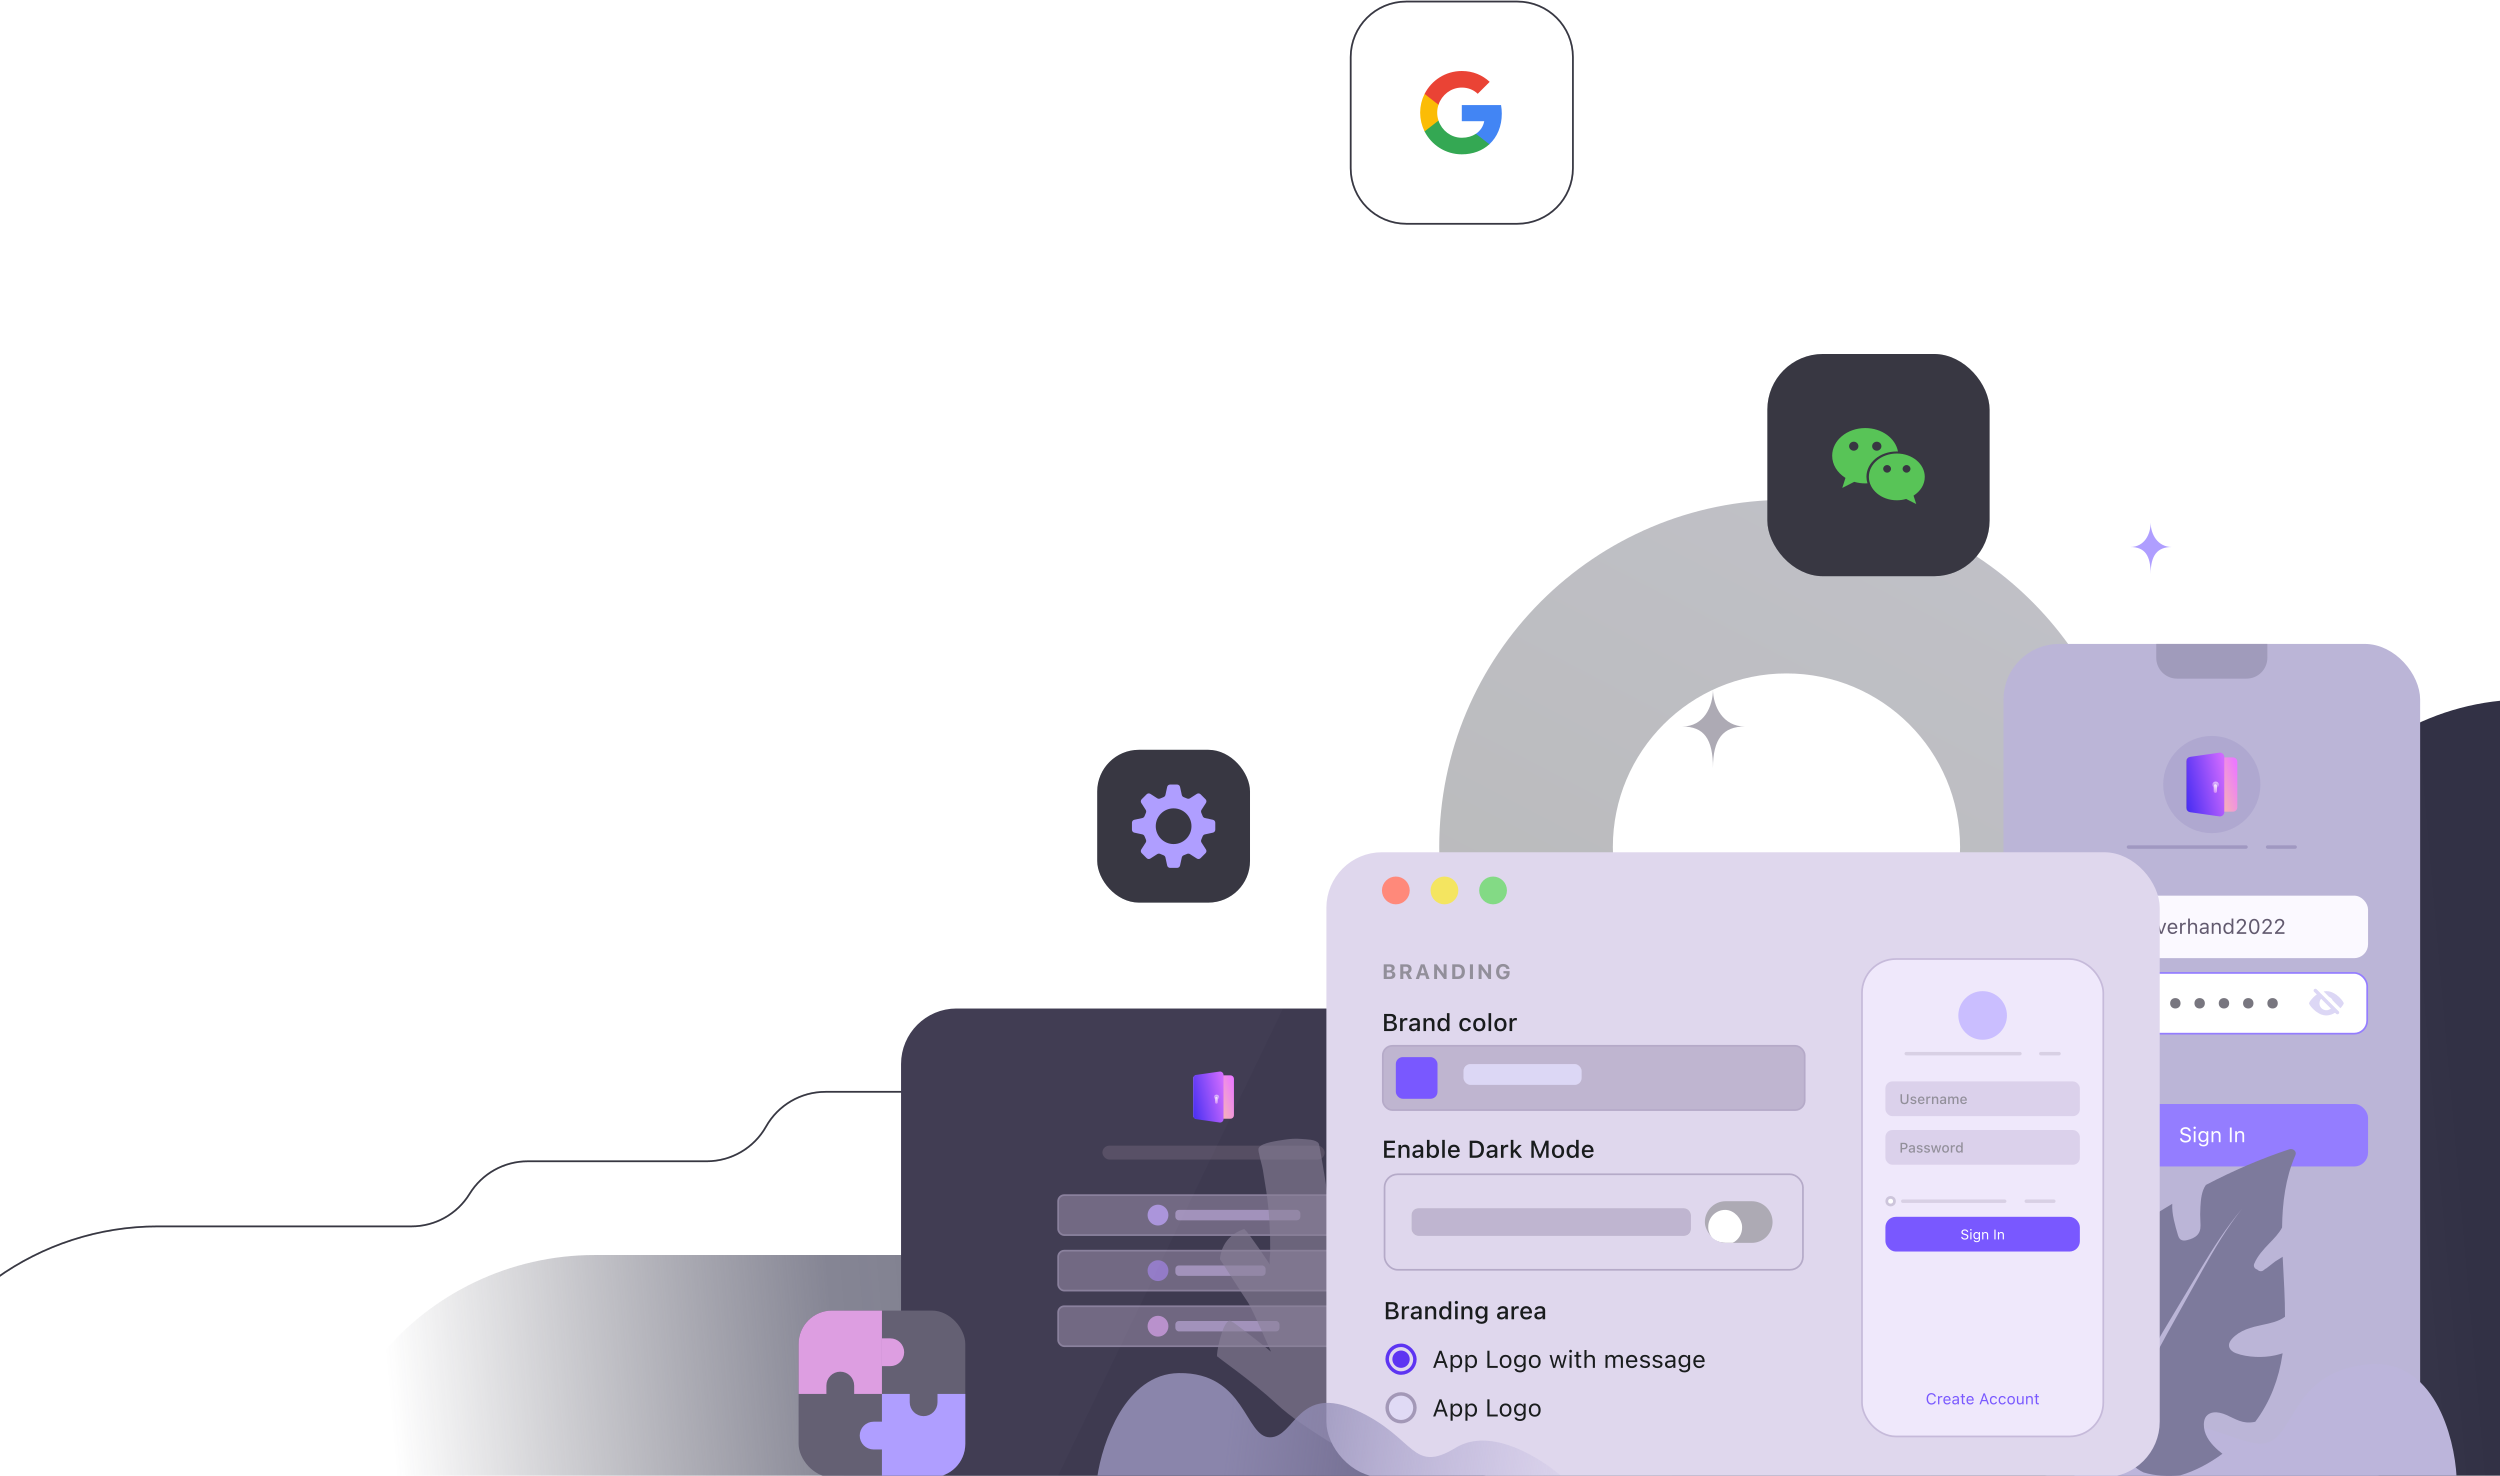 <svg width="1440" height="850" viewBox="0 0 1440 850" fill="none" xmlns="http://www.w3.org/2000/svg">
<path d="M874 0.896H810C792.327 0.896 778 15.223 778 32.896V49.896V78.896V89.396V96.896C778 114.569 792.327 128.896 810 128.896H832H844.5H854.75H865H874C891.673 128.896 906 114.569 906 96.896V92V88V42.896V32.896C906 15.223 891.673 0.896 874 0.896Z" stroke="#191C1D" stroke-linecap="round"/>
<path d="M874 0.896H810C792.327 0.896 778 15.223 778 32.896V49.896V78.896V89.396V96.896C778 114.569 792.327 128.896 810 128.896H832H844.5H854.75H865H874C891.673 128.896 906 114.569 906 96.896V92V88V42.896V32.896C906 15.223 891.673 0.896 874 0.896Z" stroke="#C4C7C7" stroke-opacity="0.02" stroke-linecap="round"/>
<path d="M874 0.896H810C792.327 0.896 778 15.223 778 32.896V49.896V78.896V89.396V96.896C778 114.569 792.327 128.896 810 128.896H832H844.5H854.75H865H874C891.673 128.896 906 114.569 906 96.896V92V88V42.896V32.896C906 15.223 891.673 0.896 874 0.896Z" stroke="#CABEFF" stroke-opacity="0.16" stroke-linecap="round"/>
<path fill-rule="evenodd" clip-rule="evenodd" d="M865.04 65.442C865.04 63.74 864.887 62.104 864.604 60.533H842V69.816H854.916C854.36 72.816 852.669 75.358 850.127 77.06V83.082H857.884C862.422 78.904 865.04 72.751 865.04 65.442V65.442Z" fill="#4285F4"/>
<path fill-rule="evenodd" clip-rule="evenodd" d="M842 88.896C848.48 88.896 853.913 86.747 857.884 83.082L850.127 77.06C847.978 78.5 845.229 79.351 842 79.351C835.749 79.351 830.458 75.129 828.571 69.456H820.553V75.674C824.502 83.518 832.618 88.896 842 88.896V88.896Z" fill="#34A853"/>
<path fill-rule="evenodd" clip-rule="evenodd" d="M828.571 69.455C828.091 68.015 827.818 66.477 827.818 64.895C827.818 63.314 828.091 61.775 828.571 60.335V54.117H820.553C818.927 57.357 818 61.023 818 64.895C818 68.768 818.927 72.434 820.553 75.674L828.571 69.455V69.455Z" fill="#FBBC05"/>
<path fill-rule="evenodd" clip-rule="evenodd" d="M842 50.441C845.524 50.441 848.687 51.652 851.175 54.031L858.058 47.147C853.902 43.274 848.469 40.896 842 40.896C832.618 40.896 824.502 46.274 820.553 54.118L828.571 60.336C830.458 54.663 835.749 50.441 842 50.441V50.441Z" fill="#EA4335"/>
<rect x="632" y="431.896" width="88" height="88" rx="24" fill="#191C1D"/>
<rect x="632" y="431.896" width="88" height="88" rx="24" fill="#C4C7C7" fill-opacity="0.02"/>
<rect x="632" y="431.896" width="88" height="88" rx="24" fill="#CABEFF" fill-opacity="0.16"/>
<path d="M673.971 451.896C673.164 451.896 672.467 452.458 672.296 453.246L671.288 457.879C671.155 458.495 670.692 458.981 670.098 459.19C669.502 459.4 668.921 459.64 668.356 459.91C667.787 460.182 667.116 460.166 666.586 459.825L662.609 457.268C661.93 456.832 661.04 456.928 660.469 457.498L657.602 460.365C657.032 460.936 656.936 461.826 657.372 462.505L659.929 466.482C660.27 467.012 660.286 467.683 660.014 468.252C659.744 468.817 659.504 469.398 659.294 469.994C659.085 470.588 658.599 471.051 657.983 471.184L653.35 472.192C652.562 472.363 652 473.06 652 473.867V477.925C652 478.732 652.562 479.429 653.35 479.6L657.983 480.608C658.599 480.741 659.085 481.204 659.294 481.798C659.504 482.394 659.744 482.975 660.014 483.54C660.286 484.109 660.27 484.78 659.929 485.31L657.372 489.287C656.936 489.966 657.032 490.856 657.602 491.427L660.469 494.294C661.04 494.864 661.93 494.96 662.609 494.524L666.586 491.967C667.116 491.626 667.787 491.61 668.356 491.882C668.921 492.152 669.502 492.392 670.098 492.602C670.692 492.811 671.155 493.297 671.288 493.913L672.296 498.546C672.467 499.334 673.164 499.896 673.971 499.896H678.029C678.836 499.896 679.533 499.334 679.704 498.546L680.712 493.913C680.845 493.297 681.308 492.811 681.902 492.602C682.498 492.392 683.079 492.152 683.644 491.882C684.213 491.61 684.884 491.626 685.414 491.967L689.391 494.524C690.07 494.96 690.96 494.864 691.531 494.294L694.398 491.427C694.968 490.856 695.064 489.966 694.628 489.287L692.071 485.31C691.73 484.78 691.714 484.109 691.986 483.54C692.256 482.975 692.496 482.394 692.706 481.798C692.915 481.204 693.401 480.741 694.017 480.608L698.65 479.6C699.438 479.429 700 478.732 700 477.925V473.867C700 473.06 699.438 472.363 698.65 472.192L694.017 471.184C693.401 471.051 692.915 470.588 692.706 469.994C692.496 469.398 692.256 468.817 691.986 468.252C691.714 467.683 691.73 467.012 692.071 466.482L694.628 462.505C695.064 461.826 694.968 460.936 694.398 460.365L691.531 457.498C690.96 456.928 690.07 456.832 689.391 457.268L685.414 459.825C684.884 460.166 684.213 460.182 683.644 459.91C683.079 459.64 682.498 459.4 681.902 459.19C681.308 458.981 680.845 458.495 680.712 457.879L679.704 453.246C679.533 452.458 678.836 451.896 678.029 451.896H673.971ZM676 465.61C681.681 465.61 686.286 470.215 686.286 475.896C686.286 481.577 681.681 486.182 676 486.182C670.319 486.182 665.714 481.577 665.714 475.896C665.714 470.215 670.319 465.61 676 465.61Z" fill="#AF9EFF"/>
<path d="M1177.5 435.396H1421M860 628.896H475.447C461.272 628.896 448.199 636.542 441.25 648.896V648.896C434.301 661.25 421.228 668.896 407.053 668.896H303.996C290.33 668.896 277.645 675.996 270.5 687.646V687.646C263.355 699.296 250.67 706.396 237.004 706.396H90.997C22.528 706.396 -38.352 749.962 -60.445 814.768L-76 860.396" stroke="#191C1D" stroke-linecap="round"/>
<path d="M1177.5 435.396H1421M860 628.896H475.447C461.272 628.896 448.199 636.542 441.25 648.896V648.896C434.301 661.25 421.228 668.896 407.053 668.896H303.996C290.33 668.896 277.645 675.996 270.5 687.646V687.646C263.355 699.296 250.67 706.396 237.004 706.396H90.997C22.528 706.396 -38.352 749.962 -60.445 814.768L-76 860.396" stroke="#C4C7C7" stroke-opacity="0.02" stroke-linecap="round"/>
<path d="M1177.5 435.396H1421M860 628.896H475.447C461.272 628.896 448.199 636.542 441.25 648.896V648.896C434.301 661.25 421.228 668.896 407.053 668.896H303.996C290.33 668.896 277.645 675.996 270.5 687.646V687.646C263.355 699.296 250.67 706.396 237.004 706.396H90.997C22.528 706.396 -38.352 749.962 -60.445 814.768L-76 860.396" stroke="#CABEFF" stroke-opacity="0.16" stroke-linecap="round"/>
<path d="M1454.81 402.896H1685V850.396H163L217.97 782.351C248.346 744.749 294.093 722.896 342.431 722.896H565.45C600.201 722.896 634.007 711.575 661.75 690.646C689.493 669.717 723.299 658.396 758.05 658.396H933.394C977.132 658.396 1018.24 637.492 1044 602.146C1069.76 566.8 1110.87 545.896 1154.61 545.896H1202.69C1254.36 545.896 1302.23 518.744 1328.75 474.396C1355.27 430.048 1403.14 402.896 1454.81 402.896Z" fill="url(#paint0_linear_6227_219220)"/>
<g filter="url(#filter0_b_6227_219220)">
<path fill-rule="evenodd" clip-rule="evenodd" d="M1029 687.896C1139.46 687.896 1229 598.353 1229 487.896C1229 436.633 1209.71 389.874 1178 354.48C1141.38 313.611 1088.19 287.896 1029 287.896C918.543 287.896 829 377.439 829 487.896C829 598.353 918.543 687.896 1029 687.896ZM1029 587.896C1084.23 587.896 1129 543.124 1129 487.896C1129 432.668 1084.23 387.896 1029 387.896C973.772 387.896 929 432.668 929 487.896C929 543.124 973.772 587.896 1029 587.896Z" fill="url(#paint1_linear_6227_219220)" fill-opacity="0.32"/>
</g>
<rect x="519" y="580.896" width="360" height="270" rx="32" fill="#3E3A50"/>
<path d="M687.25 621.396C687.25 620.291 688.145 619.396 689.25 619.396H708.75C709.855 619.396 710.75 620.291 710.75 621.396V642.396C710.75 643.501 709.855 644.396 708.75 644.396H689.25C688.145 644.396 687.25 643.501 687.25 642.396V621.396Z" fill="url(#paint2_linear_6227_219220)"/>
<path d="M687.25 621.131C687.25 620.135 687.982 619.291 688.967 619.151L702.467 617.222C703.672 617.05 704.75 617.985 704.75 619.202V644.59C704.75 645.807 703.672 646.742 702.467 646.57L688.967 644.641C687.982 644.501 687.25 643.657 687.25 642.661V621.131Z" fill="url(#paint3_linear_6227_219220)"/>
<g filter="url(#filter1_d_6227_219220)">
<circle cx="700.75" cy="631.896" r="1.5" fill="url(#paint4_linear_6227_219220)"/>
</g>
<g filter="url(#filter2_d_6227_219220)">
<rect x="700" y="631.271" width="1.5" height="4" rx="0.75" fill="url(#paint5_linear_6227_219220)"/>
</g>
<rect x="635" y="659.896" width="128" height="8" rx="4" fill="#564E63"/>
<rect x="609.5" y="688.396" width="179" height="23" rx="3.5" fill="#706781" stroke="#897F9B"/>
<circle cx="667" cy="699.896" r="6" fill="#AA94DA"/>
<rect x="677" y="696.896" width="72" height="6" rx="2" fill="#A292BB"/>
<rect x="609.5" y="720.396" width="179" height="23" rx="3.5" fill="#706781" stroke="#897F9B"/>
<circle cx="667" cy="731.896" r="6" fill="#937BC7"/>
<rect x="677" y="728.896" width="52" height="6" rx="2" fill="#A292BB"/>
<rect x="609.5" y="752.396" width="179" height="23" rx="3.5" fill="#706781" stroke="#897F9B"/>
<circle cx="667" cy="763.896" r="6" fill="#B991CC"/>
<rect x="677" y="760.896" width="60" height="6" rx="2" fill="#A292BB"/>
<path opacity="0.02" d="M519 612.896C519 595.223 533.327 580.896 551 580.896H739L609 850.896H551C533.327 850.896 519 836.569 519 818.896V612.896Z" fill="#F8F4FF"/>
<g filter="url(#filter3_b_6227_219220)">
<rect x="1154" y="370.896" width="240" height="480" rx="32" fill="#BBB5D7"/>
</g>
<path d="M1302 451.896C1302 467.36 1289.46 479.896 1274 479.896C1258.54 479.896 1246 467.36 1246 451.896C1246 436.432 1258.54 423.896 1274 423.896C1289.46 423.896 1302 436.432 1302 451.896Z" fill="#AFA8D0"/>
<path d="M1259.31 438.771C1259.31 437.39 1260.43 436.271 1261.81 436.271H1286.19C1287.57 436.271 1288.69 437.39 1288.69 438.771V465.021C1288.69 466.402 1287.57 467.521 1286.19 467.521H1261.81C1260.43 467.521 1259.31 466.402 1259.31 465.021V438.771Z" fill="url(#paint6_linear_6227_219220)"/>
<path d="M1259.31 438.439C1259.31 437.195 1260.23 436.14 1261.46 435.964L1278.33 433.554C1279.84 433.338 1281.19 434.507 1281.19 436.029V467.763C1281.19 469.285 1279.84 470.454 1278.33 470.238L1261.46 467.828C1260.23 467.652 1259.31 466.597 1259.31 465.353V438.439Z" fill="url(#paint7_linear_6227_219220)"/>
<g filter="url(#filter4_d_6227_219220)">
<circle cx="1276.19" cy="451.896" r="1.875" fill="url(#paint8_linear_6227_219220)"/>
</g>
<g filter="url(#filter5_d_6227_219220)">
<rect x="1275.25" y="451.115" width="1.875" height="5" rx="0.938" fill="url(#paint9_linear_6227_219220)"/>
</g>
<path d="M1226 487.896H1293.71M1322 487.896H1306.14" stroke="#A098C1" stroke-width="2" stroke-linecap="round"/>
<rect x="1184.5" y="560.396" width="179" height="35" rx="7.5" fill="white" stroke="#947DFF"/>
<circle cx="1239" cy="577.896" r="3" fill="#78767F"/>
<circle cx="1253" cy="577.896" r="3" fill="#78767F"/>
<circle cx="1267" cy="577.896" r="3" fill="#78767F"/>
<circle cx="1281" cy="577.896" r="3" fill="#78767F"/>
<circle cx="1295" cy="577.896" r="3" fill="#78767F"/>
<circle cx="1309" cy="577.896" r="3" fill="#78767F"/>
<path fill-rule="evenodd" clip-rule="evenodd" d="M1332.93 569.825C1332.54 570.215 1332.54 570.848 1332.93 571.239L1334.51 572.815C1331.79 574.693 1330 577.348 1330 577.896C1330 578.762 1334.48 584.896 1340 584.896C1341.82 584.896 1343.53 584.23 1345 583.306L1345.66 583.967C1346.05 584.357 1346.68 584.357 1347.07 583.967C1347.46 583.576 1347.46 582.943 1347.07 582.553L1334.34 569.825C1333.95 569.434 1333.32 569.434 1332.93 569.825ZM1342.61 580.924L1336.97 575.282C1336.37 575.983 1336 576.897 1336 577.896C1336 580.105 1337.79 581.896 1340 581.896C1341 581.896 1341.91 581.53 1342.61 580.924ZM1341.56 574.21C1342.51 574.615 1343.28 575.382 1343.69 576.339L1348.08 580.729C1349.29 579.428 1350 578.242 1350 577.896C1350 577.03 1345.52 570.896 1340 570.896C1339.46 570.896 1338.93 570.955 1338.41 571.062L1341.56 574.21Z" fill="#F7F8F8"/>
<path fill-rule="evenodd" clip-rule="evenodd" d="M1332.93 569.825C1332.54 570.215 1332.54 570.848 1332.93 571.239L1334.51 572.815C1331.79 574.693 1330 577.348 1330 577.896C1330 578.762 1334.48 584.896 1340 584.896C1341.82 584.896 1343.53 584.23 1345 583.306L1345.66 583.967C1346.05 584.357 1346.68 584.357 1347.07 583.967C1347.46 583.576 1347.46 582.943 1347.07 582.553L1334.34 569.825C1333.95 569.434 1333.32 569.434 1332.93 569.825ZM1342.61 580.924L1336.97 575.282C1336.37 575.983 1336 576.897 1336 577.896C1336 580.105 1337.79 581.896 1340 581.896C1341 581.896 1341.91 581.53 1342.61 580.924ZM1341.56 574.21C1342.51 574.615 1343.28 575.382 1343.69 576.339L1348.08 580.729C1349.29 579.428 1350 578.242 1350 577.896C1350 577.03 1345.52 570.896 1340 570.896C1339.46 570.896 1338.93 570.955 1338.41 571.062L1341.56 574.21Z" fill="#78767F" fill-opacity="0.02"/>
<path fill-rule="evenodd" clip-rule="evenodd" d="M1332.93 569.825C1332.54 570.215 1332.54 570.848 1332.93 571.239L1334.51 572.815C1331.79 574.693 1330 577.348 1330 577.896C1330 578.762 1334.48 584.896 1340 584.896C1341.82 584.896 1343.53 584.23 1345 583.306L1345.66 583.967C1346.05 584.357 1346.68 584.357 1347.07 583.967C1347.46 583.576 1347.46 582.943 1347.07 582.553L1334.34 569.825C1333.95 569.434 1333.32 569.434 1332.93 569.825ZM1342.61 580.924L1336.97 575.282C1336.37 575.983 1336 576.897 1336 577.896C1336 580.105 1337.79 581.896 1340 581.896C1341 581.896 1341.91 581.53 1342.61 580.924ZM1341.56 574.21C1342.51 574.615 1343.28 575.382 1343.69 576.339L1348.08 580.729C1349.29 579.428 1350 578.242 1350 577.896C1350 577.03 1345.52 570.896 1340 570.896C1339.46 570.896 1338.93 570.955 1338.41 571.062L1341.56 574.21Z" fill="#5D34F2" fill-opacity="0.16"/>
<rect x="1184" y="635.896" width="180" height="36" rx="8" fill="#947DFF"/>
<path d="M1255.67 655.687C1255.79 657.146 1257.02 658.095 1258.81 658.095C1260.75 658.095 1261.97 657.105 1261.97 655.552C1261.97 654.31 1261.27 653.63 1259.52 653.191L1258.63 652.957C1257.47 652.658 1257 652.277 1257 651.615C1257 650.759 1257.75 650.197 1258.87 650.197C1259.93 650.197 1260.64 650.712 1260.79 651.58H1261.85C1261.76 650.214 1260.54 649.242 1258.91 649.242C1257.12 649.242 1255.92 650.214 1255.92 651.65C1255.92 652.851 1256.58 653.542 1258.11 653.929L1259.2 654.21C1260.36 654.503 1260.89 654.96 1260.89 655.681C1260.89 656.519 1260.05 657.134 1258.91 657.134C1257.71 657.134 1256.87 656.572 1256.74 655.687H1255.67ZM1263.62 657.896H1264.63V651.58H1263.62V657.896ZM1264.13 650.296C1264.52 650.296 1264.83 649.98 1264.83 649.593C1264.83 649.207 1264.52 648.89 1264.13 648.89C1263.74 648.89 1263.43 649.207 1263.43 649.593C1263.43 649.98 1263.74 650.296 1264.13 650.296ZM1269.11 656.912C1267.94 656.912 1267.28 656.021 1267.28 654.644C1267.28 653.267 1267.94 652.376 1269.11 652.376C1270.28 652.376 1270.98 653.267 1270.98 654.644C1270.98 656.021 1270.28 656.912 1269.11 656.912ZM1269.16 660.322C1270.88 660.322 1271.97 659.419 1271.97 658.007V651.58H1271.01V652.582H1270.91C1270.55 651.902 1269.77 651.468 1268.89 651.468C1267.26 651.468 1266.24 652.751 1266.24 654.644C1266.24 656.537 1267.25 657.802 1268.89 657.802C1269.75 657.802 1270.47 657.41 1270.87 656.712H1270.96V657.955C1270.96 658.886 1270.29 659.443 1269.16 659.443C1268.25 659.443 1267.69 659.109 1267.57 658.593H1266.51C1266.66 659.636 1267.63 660.322 1269.16 660.322ZM1273.87 657.896H1274.88V654.158C1274.88 653.05 1275.53 652.376 1276.53 652.376C1277.54 652.376 1278.02 652.916 1278.02 654.052V657.896H1279.03V653.806C1279.03 652.306 1278.24 651.468 1276.82 651.468C1275.85 651.468 1275.24 651.878 1274.92 652.576H1274.83V651.58H1273.87V657.896ZM1285.45 657.896V649.441H1284.39V657.896H1285.45ZM1287.47 657.896H1288.48V654.158C1288.48 653.05 1289.13 652.376 1290.14 652.376C1291.15 652.376 1291.63 652.916 1291.63 654.052V657.896H1292.63V653.806C1292.63 652.306 1291.84 651.468 1290.43 651.468C1289.46 651.468 1288.84 651.878 1288.53 652.576H1288.43V651.58H1287.47V657.896Z" fill="white"/>
<g style="mix-blend-mode:multiply">
<path d="M1242 370.896H1306V378.896C1306 385.523 1300.63 390.896 1294 390.896H1254C1247.37 390.896 1242 385.523 1242 378.896V370.896Z" fill="#A09BBB"/>
</g>
<rect x="1184" y="515.896" width="180" height="36" rx="8" fill="#FBF9FF"/>
<path d="M1231.85 538.095C1233.74 538.095 1234.97 537.111 1234.97 535.529V535.523C1234.97 534.304 1234.28 533.595 1232.51 533.203L1231.57 532.992C1230.43 532.74 1229.96 532.283 1229.96 531.609V531.603C1229.96 530.718 1230.78 530.22 1231.83 530.214C1232.93 530.208 1233.64 530.759 1233.75 531.503L1233.77 531.58H1234.82L1234.81 531.498C1234.73 530.238 1233.55 529.242 1231.86 529.242C1230.12 529.242 1228.89 530.232 1228.88 531.632V531.638C1228.88 532.863 1229.62 533.642 1231.31 534.017L1232.25 534.222C1233.41 534.48 1233.89 534.96 1233.89 535.664V535.669C1233.89 536.531 1233.06 537.123 1231.91 537.123C1230.69 537.123 1229.81 536.589 1229.73 535.746L1229.73 535.681H1228.67L1228.68 535.746C1228.8 537.123 1230 538.095 1231.85 538.095ZM1237.14 530.361C1237.53 530.361 1237.84 530.044 1237.84 529.658C1237.84 529.271 1237.53 528.955 1237.14 528.955C1236.75 528.955 1236.44 529.271 1236.44 529.658C1236.44 530.044 1236.75 530.361 1237.14 530.361ZM1236.62 537.896H1237.64V531.58H1236.62V537.896ZM1239.62 537.896H1240.64V529.072H1239.62V537.896ZM1244.39 537.896H1245.42L1247.76 531.58H1246.68L1244.95 536.783H1244.86L1243.13 531.58H1242.05L1244.39 537.896ZM1251.45 538.007C1252.94 538.007 1253.84 537.164 1254.06 536.308L1254.07 536.261H1253.05L1253.03 536.314C1252.86 536.695 1252.33 537.099 1251.47 537.099C1250.35 537.099 1249.63 536.337 1249.6 535.031H1254.14V534.632C1254.14 532.746 1253.1 531.468 1251.38 531.468C1249.67 531.468 1248.55 532.804 1248.55 534.755V534.761C1248.55 536.742 1249.64 538.007 1251.45 538.007ZM1251.38 532.376C1252.31 532.376 1253 532.968 1253.11 534.216H1249.62C1249.73 533.015 1250.44 532.376 1251.38 532.376ZM1255.73 537.896H1256.75V533.982C1256.75 533.056 1257.44 532.441 1258.41 532.441C1258.63 532.441 1258.83 532.464 1259.04 532.5V531.509C1258.94 531.492 1258.72 531.468 1258.53 531.468C1257.67 531.468 1257.08 531.855 1256.84 532.517H1256.75V531.58H1255.73V537.896ZM1260.36 537.896H1261.38V534.158C1261.38 533.05 1262.01 532.371 1263.02 532.371C1264.03 532.371 1264.5 532.916 1264.5 534.052V537.896H1265.52V533.806C1265.52 532.306 1264.73 531.468 1263.31 531.468C1262.38 531.468 1261.79 531.861 1261.47 532.529H1261.38V529.072H1260.36V537.896ZM1269.1 538.007C1269.95 538.007 1270.61 537.638 1271.01 536.964H1271.1V537.896H1272.12V533.572C1272.12 532.259 1271.26 531.468 1269.72 531.468C1268.37 531.468 1267.41 532.136 1267.25 533.126L1267.24 533.162H1268.26L1268.27 533.144C1268.43 532.652 1268.93 532.371 1269.68 532.371C1270.63 532.371 1271.1 532.792 1271.1 533.572V534.146L1269.29 534.257C1267.82 534.345 1266.99 534.996 1266.99 536.121V536.132C1266.99 537.281 1267.9 538.007 1269.1 538.007ZM1268.03 536.109V536.097C1268.03 535.47 1268.45 535.13 1269.41 535.072L1271.1 534.966V535.541C1271.1 536.443 1270.35 537.123 1269.31 537.123C1268.58 537.123 1268.03 536.748 1268.03 536.109ZM1273.98 537.896H1275V534.158C1275 533.05 1275.64 532.371 1276.65 532.371C1277.66 532.371 1278.13 532.916 1278.13 534.052V537.896H1279.15V533.806C1279.15 532.306 1278.36 531.468 1276.94 531.468C1276.01 531.468 1275.41 531.861 1275.1 532.529H1275V531.58H1273.98V537.896ZM1283.32 538.007C1284.2 538.007 1284.91 537.591 1285.29 536.888H1285.39V537.896H1286.41V529.072H1285.39V532.576H1285.29C1284.95 531.902 1284.19 531.468 1283.32 531.468C1281.72 531.468 1280.68 532.751 1280.68 534.732V534.744C1280.68 536.712 1281.72 538.007 1283.32 538.007ZM1283.56 537.105C1282.4 537.105 1281.72 536.214 1281.72 534.744V534.732C1281.72 533.261 1282.4 532.371 1283.56 532.371C1284.71 532.371 1285.41 533.273 1285.41 534.732V534.744C1285.41 536.203 1284.71 537.105 1283.56 537.105ZM1288.36 537.896H1293.83V536.947H1289.82V536.853L1291.74 534.867C1293.27 533.291 1293.69 532.587 1293.69 531.621V531.609C1293.69 530.244 1292.56 529.242 1291.08 529.242C1289.46 529.242 1288.3 530.32 1288.3 531.82L1288.31 531.826L1289.32 531.832L1289.32 531.82C1289.32 530.824 1290 530.162 1291.01 530.162C1292.01 530.162 1292.61 530.83 1292.61 531.72V531.732C1292.61 532.47 1292.29 532.91 1291.22 534.076L1288.36 537.169V537.896ZM1298.43 538.095C1300.3 538.095 1301.42 536.39 1301.42 533.671V533.66C1301.42 530.941 1300.3 529.242 1298.43 529.242C1296.56 529.242 1295.45 530.941 1295.45 533.66V533.671C1295.45 536.39 1296.56 538.095 1298.43 538.095ZM1298.43 537.175C1297.22 537.175 1296.51 535.828 1296.51 533.671V533.66C1296.51 531.503 1297.22 530.167 1298.43 530.167C1299.64 530.167 1300.36 531.503 1300.36 533.66V533.671C1300.36 535.828 1299.64 537.175 1298.43 537.175ZM1303.16 537.896H1308.63V536.947H1304.62V536.853L1306.54 534.867C1308.07 533.291 1308.49 532.587 1308.49 531.621V531.609C1308.49 530.244 1307.36 529.242 1305.88 529.242C1304.27 529.242 1303.11 530.32 1303.1 531.82L1303.11 531.826L1304.12 531.832L1304.12 531.82C1304.12 530.824 1304.8 530.162 1305.81 530.162C1306.81 530.162 1307.41 530.83 1307.41 531.72V531.732C1307.41 532.47 1307.1 532.91 1306.02 534.076L1303.16 537.169V537.896ZM1310.4 537.896H1315.87V536.947H1311.87V536.853L1313.79 534.867C1315.32 533.291 1315.73 532.587 1315.73 531.621V531.609C1315.73 530.244 1314.6 529.242 1313.12 529.242C1311.51 529.242 1310.35 530.32 1310.34 531.82L1310.35 531.826L1311.36 531.832L1311.37 531.82C1311.37 530.824 1312.04 530.162 1313.05 530.162C1314.05 530.162 1314.65 530.83 1314.65 531.72V531.732C1314.65 532.47 1314.34 532.91 1313.26 534.076L1310.4 537.169V537.896Z" fill="#625A6F"/>
<g style="mix-blend-mode:multiply">
<path d="M1363.5 785.896C1401.9 781.896 1413.83 827.563 1415 850.896H1194C1233.5 795.396 1276 827.896 1299.5 831.396C1323 834.896 1315.5 790.896 1363.5 785.896Z" fill="#BCB5DB"/>
</g>
<path d="M1277.71 835.413C1273.86 832.019 1270.11 827.603 1269.51 822.304C1269.23 819.789 1269.46 816.751 1271.55 815.004C1273.51 813.352 1276.25 813.238 1278.65 813.767C1283.99 814.944 1288.33 818.81 1293.87 819.296C1295.6 819.448 1297.33 819.32 1299.01 818.946C1307.6 807.561 1312.65 794.188 1314.73 779.867C1314.75 779.739 1314.75 779.612 1314.77 779.492C1313.36 779.946 1311.94 780.351 1310.5 780.666C1306.78 781.477 1302.94 781.744 1299.14 781.558C1295.35 781.376 1291.32 780.754 1287.76 779.397C1286.25 778.82 1284.78 777.807 1284.15 776.25C1283.41 774.377 1284.33 772.616 1285.57 771.221C1290.07 766.151 1296.81 764.461 1303.19 763.121C1307.6 762.188 1312.51 761.188 1316.16 758.457C1316.19 747.81 1315.48 737.133 1314.95 726.509C1314.9 725.642 1314.87 724.769 1314.82 723.892C1313.36 724.747 1311.92 725.644 1310.52 726.59C1308.85 727.896 1307.18 729.193 1305.5 730.499C1305.26 730.684 1305.01 730.81 1304.76 730.905C1304.45 731.165 1304.13 731.4 1303.81 731.661C1302.79 732.522 1301.28 732.339 1300.36 731.461C1300.3 731.404 1300.24 731.329 1300.2 731.266C1298.81 730.891 1297.75 729.541 1298.45 727.869C1300.38 723.31 1303.71 719.715 1307.1 716.2C1309.82 713.393 1312.64 710.526 1314.48 707.062C1314.66 692.801 1316.4 678.59 1322.15 665.386C1323.14 663.114 1320.71 661.313 1318.66 661.982C1302.06 667.452 1286.06 674.437 1270.6 682.52C1268.06 686.056 1267.68 691.037 1267.43 695.222C1267.26 698.086 1267.25 700.956 1267.43 703.819C1267.59 706.429 1267.68 709.053 1265.84 711.161C1264.31 712.921 1262.09 713.719 1259.89 714.275C1258.68 714.58 1257.47 714.767 1256.32 714.144C1255.09 713.462 1254.72 712.142 1254.35 710.884C1253.02 706.367 1250.87 699.32 1251.22 693.374C1241.07 699.439 1231.16 705.916 1221.51 712.719C1219.9 719.441 1223.28 727.131 1225.77 733.355C1228.68 740.615 1231.77 749.776 1227.91 757.293C1226.19 760.645 1223.03 763.24 1219.16 763.47C1217.36 763.58 1214.76 763.309 1213.88 761.475C1213.11 759.866 1212.86 758.066 1211.99 756.455C1207.95 749.066 1200.07 744.774 1194.18 739.051C1193.05 737.947 1192.16 736.831 1191.64 735.678C1187 740.087 1182.79 744.88 1179.38 750.242C1174.92 757.269 1172.29 765.063 1171.29 773.067C1171.69 773.562 1172.12 774.029 1172.55 774.448C1173.5 775.354 1174.64 776.209 1175.73 776.848C1176.81 777.475 1177.95 778.001 1178.95 778.76C1181.53 780.752 1182.47 784.012 1180.65 786.867C1178.95 789.54 1175.49 790.43 1172.49 790.499C1172.17 790.502 1171.9 790.462 1171.62 790.419C1172.21 794.165 1173.12 797.879 1174.36 801.505C1177.29 810.112 1181.99 817.927 1187.79 824.863C1196.32 829.896 1207.13 830.068 1216.19 824.751C1216.46 824.598 1216.74 824.528 1217.03 824.513C1219.64 817.539 1222.58 810.706 1225.8 804.03C1231.89 791.312 1238.79 779.06 1245.92 766.993L1267.52 730.925C1274.76 718.935 1282.3 707.03 1291.36 696.328C1282.64 707.31 1275.51 719.39 1268.66 731.587L1248.22 768.29C1241.48 780.546 1235.01 792.947 1229.38 805.674C1225.94 813.458 1222.87 821.393 1220.28 829.468C1221.66 836.048 1225.47 841.93 1230.96 845.915C1232.12 846.755 1233.35 847.468 1234.63 848.104C1241.39 850.144 1248.6 850.541 1255.75 849.831C1264.54 847.243 1272.73 842.849 1280.12 837.367C1279.27 836.744 1278.47 836.095 1277.71 835.413Z" fill="#7D7A9C"/>
<g style="mix-blend-mode:multiply" opacity="0.6">
<path d="M764.089 829.496C770.551 833.544 778.882 837.281 784.487 842.965C785.967 844.444 787.212 846.079 787.913 847.792L796.788 847.791C793.908 842.964 789.704 839.383 789.47 833.466C789.314 827.939 792.195 822.8 793.596 817.584C796.321 807.696 799.28 797.887 802.394 788.155C806.287 775.854 811.892 764.254 818.588 753.276C821.001 749.461 823.492 745.646 826.14 741.987C828.475 738.795 830.266 735.214 827.852 731.477C826.295 729.141 824.816 726.805 823.259 724.47C819.989 719.643 817.186 713.882 810.802 718.008C808.7 719.409 806.053 720.733 804.262 722.523C803.172 723.613 790.716 734.124 789.159 734.902C789.47 734.747 790.404 730.465 790.56 729.92C791.572 727.039 792.818 724.236 793.986 721.433C796.71 715.205 805.197 706.408 796.788 701.892C792.039 699.401 786.979 697.454 781.918 695.508L781.918 695.508C781.373 695.274 780.672 695.041 780.05 695.119C778.181 695.274 777.714 698.077 777.091 699.478C775.3 703.371 773.51 707.264 771.641 711.079C770.863 712.558 766.269 719.331 766.503 720.499C766.191 718.942 765.413 692.705 765.413 692.705L765.413 692.705C763.7 681.805 761.987 670.906 759.963 660.084C759.885 659.617 759.807 659.072 759.574 658.683C758.172 656.191 752.1 656.269 749.686 656.036C746.339 655.724 742.913 655.958 739.565 656.503C736.451 657.048 726.875 658.06 725.084 661.096C724.461 662.108 725.162 664.21 725.396 665.3C725.941 668.259 726.953 671.062 727.42 673.942C728.121 677.991 728.743 682.039 729.366 686.087C731.079 697.766 731.78 709.755 731.624 721.356C731.624 722.822 730.859 727.424 731.528 728.491C731.014 727.71 719.795 710.701 716.676 707.887C703.986 712.169 702.896 722.913 702.662 725.326C703.518 726.416 716.442 746.814 718.856 750.24C721.191 753.665 732.091 778.579 732.091 778.579C732.091 778.579 713.017 763.008 708.501 760.594C703.986 760.906 700.326 780.525 701.105 781.304C701.884 782.16 721.269 795.629 735.283 808.631C743.875 816.603 754.083 823.114 763.917 829.386L764.089 829.496Z" fill="#888098"/>
</g>
<rect x="764" y="490.896" width="480" height="360" rx="32" fill="#DFD7ED"/>
<path d="M798.237 759.896H802.291C804.396 759.896 805.661 758.843 805.661 757.114V757.1C805.661 755.815 804.772 754.872 803.439 754.728V754.612C804.41 754.448 805.169 753.525 805.169 752.5V752.486C805.169 750.975 804.055 750.032 802.202 750.032H798.237V759.896ZM801.847 751.283C802.981 751.283 803.645 751.823 803.645 752.752V752.766C803.645 753.723 802.94 754.229 801.587 754.229H799.769V751.283H801.847ZM801.895 755.398C803.337 755.398 804.096 755.945 804.096 757.004V757.018C804.096 758.078 803.364 758.645 801.983 758.645H799.769V755.398H801.895ZM807.459 759.896H808.942V755.459C808.942 754.386 809.715 753.689 810.85 753.689C811.13 753.689 811.383 753.723 811.649 753.778V752.411C811.499 752.376 811.239 752.342 811 752.342C810.009 752.342 809.318 752.807 809.052 753.593H808.942V752.472H807.459V759.896ZM815.047 760.019C816.031 760.019 816.811 759.595 817.248 758.843H817.364V759.896H818.834V754.817C818.834 753.258 817.781 752.329 815.915 752.329C814.227 752.329 813.058 753.142 812.88 754.359L812.873 754.407H814.302L814.309 754.379C814.486 753.853 815.026 753.552 815.847 753.552C816.852 753.552 817.364 754.003 817.364 754.817V755.473L815.354 755.589C813.584 755.699 812.586 756.471 812.586 757.797V757.811C812.586 759.158 813.632 760.019 815.047 760.019ZM814.062 757.75V757.736C814.062 757.066 814.527 756.697 815.553 756.635L817.364 756.519V757.155C817.364 758.112 816.551 758.836 815.443 758.836C814.644 758.836 814.062 758.433 814.062 757.75ZM820.926 759.896H822.409V755.542C822.409 754.345 823.086 753.6 824.173 753.6C825.26 753.6 825.772 754.208 825.772 755.439V759.896H827.249V755.09C827.249 753.32 826.333 752.329 824.672 752.329C823.592 752.329 822.881 752.807 822.519 753.6H822.409V752.472H820.926V759.896ZM832.027 760.019C833.066 760.019 833.88 759.541 834.311 758.727H834.427V759.896H835.903V749.56H834.427V753.648H834.311C833.914 752.848 833.046 752.342 832.027 752.342C830.141 752.342 828.951 753.826 828.951 756.177V756.191C828.951 758.522 830.161 760.019 832.027 760.019ZM832.451 758.754C831.207 758.754 830.462 757.784 830.462 756.191V756.177C830.462 754.584 831.207 753.614 832.451 753.614C833.682 753.614 834.447 754.591 834.447 756.177V756.191C834.447 757.777 833.688 758.754 832.451 758.754ZM838.884 751.146C839.39 751.146 839.813 750.729 839.813 750.223C839.813 749.71 839.39 749.293 838.884 749.293C838.371 749.293 837.954 749.71 837.954 750.223C837.954 750.729 838.371 751.146 838.884 751.146ZM838.139 759.896H839.615V752.472H838.139V759.896ZM841.775 759.896H843.259V755.542C843.259 754.345 843.936 753.6 845.022 753.6C846.109 753.6 846.622 754.208 846.622 755.439V759.896H848.099V755.09C848.099 753.32 847.183 752.329 845.521 752.329C844.441 752.329 843.73 752.807 843.368 753.6H843.259V752.472H841.775V759.896ZM853.308 762.514C855.413 762.514 856.746 761.434 856.746 759.746V752.472H855.27V753.689H855.181C854.75 752.855 853.943 752.342 852.904 752.342C850.977 752.342 849.794 753.839 849.794 755.958V755.972C849.794 758.064 850.97 759.534 852.877 759.534C853.896 759.534 854.716 759.083 855.167 758.276H855.276V759.739C855.276 760.75 854.552 761.325 853.328 761.325C852.323 761.325 851.722 760.962 851.599 760.45L851.592 760.436H850.095L850.081 760.45C850.259 761.687 851.421 762.514 853.308 762.514ZM853.287 758.31C852.022 758.31 851.312 757.346 851.312 755.965V755.952C851.312 754.571 852.022 753.6 853.287 753.6C854.538 753.6 855.304 754.571 855.304 755.952V755.965C855.304 757.353 854.545 758.31 853.287 758.31ZM864.744 760.019C865.729 760.019 866.508 759.595 866.945 758.843H867.062V759.896H868.531V754.817C868.531 753.258 867.479 752.329 865.612 752.329C863.924 752.329 862.755 753.142 862.577 754.359L862.57 754.407H863.999L864.006 754.379C864.184 753.853 864.724 753.552 865.544 753.552C866.549 753.552 867.062 754.003 867.062 754.817V755.473L865.052 755.589C863.281 755.699 862.283 756.471 862.283 757.797V757.811C862.283 759.158 863.329 760.019 864.744 760.019ZM863.76 757.75V757.736C863.76 757.066 864.225 756.697 865.25 756.635L867.062 756.519V757.155C867.062 758.112 866.248 758.836 865.141 758.836C864.341 758.836 863.76 758.433 863.76 757.75ZM870.623 759.896H872.106V755.459C872.106 754.386 872.879 753.689 874.014 753.689C874.294 753.689 874.547 753.723 874.813 753.778V752.411C874.663 752.376 874.403 752.342 874.164 752.342C873.173 752.342 872.482 752.807 872.216 753.593H872.106V752.472H870.623V759.896ZM879.154 760.04C881.055 760.04 882.08 758.946 882.326 757.968L882.34 757.907L880.911 757.914L880.884 757.968C880.706 758.351 880.139 758.823 879.188 758.823C877.965 758.823 877.186 757.996 877.158 756.574H882.422V756.054C882.422 753.826 881.15 752.329 879.079 752.329C877.008 752.329 875.668 753.88 875.668 756.198V756.205C875.668 758.556 876.98 760.04 879.154 760.04ZM879.086 753.545C880.091 753.545 880.836 754.188 880.952 755.514H877.179C877.309 754.236 878.074 753.545 879.086 753.545ZM886.223 760.019C887.207 760.019 887.986 759.595 888.424 758.843H888.54V759.896H890.01V754.817C890.01 753.258 888.957 752.329 887.091 752.329C885.402 752.329 884.233 753.142 884.056 754.359L884.049 754.407H885.478L885.484 754.379C885.662 753.853 886.202 753.552 887.022 753.552C888.027 753.552 888.54 754.003 888.54 754.817V755.473L886.53 755.589C884.76 755.699 883.762 756.471 883.762 757.797V757.811C883.762 759.158 884.808 760.019 886.223 760.019ZM885.238 757.75V757.736C885.238 757.066 885.703 756.697 886.729 756.635L888.54 756.519V757.155C888.54 758.112 887.727 758.836 886.619 758.836C885.819 758.836 885.238 758.433 885.238 757.75Z" fill="#191C1D"/>
<circle cx="807" cy="782.896" r="5" fill="#5D34F2"/>
<rect x="799" y="774.896" width="16" height="16" rx="8" stroke="#5D34F2" stroke-width="2"/>
<path d="M825.472 787.896H826.764L827.755 785.073H831.679L832.67 787.896H833.962L830.325 778.032H829.108L825.472 787.896ZM829.662 779.625H829.771L831.316 784.027H828.117L829.662 779.625ZM835.541 790.357H836.73V786.734H836.84C837.243 787.52 838.125 788.026 839.137 788.026C841.01 788.026 842.227 786.529 842.227 784.218V784.205C842.227 781.908 841.003 780.397 839.137 780.397C838.111 780.397 837.291 780.882 836.84 781.703H836.73V780.527H835.541V790.357ZM838.863 786.973C837.523 786.973 836.703 785.92 836.703 784.218V784.205C836.703 782.502 837.523 781.45 838.863 781.45C840.21 781.45 841.01 782.489 841.01 784.205V784.218C841.01 785.934 840.21 786.973 838.863 786.973ZM844.086 790.357H845.275V786.734H845.385C845.788 787.52 846.67 788.026 847.682 788.026C849.555 788.026 850.771 786.529 850.771 784.218V784.205C850.771 781.908 849.548 780.397 847.682 780.397C846.656 780.397 845.836 780.882 845.385 781.703H845.275V780.527H844.086V790.357ZM847.408 786.973C846.068 786.973 845.248 785.92 845.248 784.218V784.205C845.248 782.502 846.068 781.45 847.408 781.45C848.755 781.45 849.555 782.489 849.555 784.205V784.218C849.555 785.934 848.755 786.973 847.408 786.973ZM856.719 787.896H862.707V786.789H857.949V778.032H856.719V787.896ZM867.212 788.026C869.311 788.026 870.609 786.577 870.609 784.218V784.205C870.609 781.839 869.311 780.397 867.212 780.397C865.113 780.397 863.814 781.839 863.814 784.205V784.218C863.814 786.577 865.113 788.026 867.212 788.026ZM867.212 786.973C865.817 786.973 865.031 785.955 865.031 784.218V784.205C865.031 782.461 865.817 781.45 867.212 781.45C868.606 781.45 869.393 782.461 869.393 784.205V784.218C869.393 785.955 868.606 786.973 867.212 786.973ZM875.49 790.494C877.5 790.494 878.771 789.441 878.771 787.793V780.527H877.582V781.744H877.5C877.049 780.91 876.242 780.397 875.203 780.397C873.275 780.397 872.086 781.894 872.086 783.958V783.972C872.086 786.037 873.269 787.513 875.176 787.513C876.188 787.513 877.021 787.055 877.486 786.242H877.596V787.732C877.596 788.819 876.81 789.441 875.49 789.441C874.431 789.441 873.774 789.044 873.645 788.484L873.638 788.477H872.407L872.394 788.484C872.578 789.694 873.713 790.494 875.49 790.494ZM875.436 786.46C874.068 786.46 873.303 785.435 873.303 783.972V783.958C873.303 782.496 874.068 781.45 875.436 781.45C876.796 781.45 877.623 782.496 877.623 783.958V783.972C877.623 785.435 876.803 786.46 875.436 786.46ZM884.015 788.026C886.113 788.026 887.412 786.577 887.412 784.218V784.205C887.412 781.839 886.113 780.397 884.015 780.397C881.916 780.397 880.617 781.839 880.617 784.205V784.218C880.617 786.577 881.916 788.026 884.015 788.026ZM884.015 786.973C882.62 786.973 881.834 785.955 881.834 784.218V784.205C881.834 782.461 882.62 781.45 884.015 781.45C885.409 781.45 886.195 782.461 886.195 784.205V784.218C886.195 785.955 885.409 786.973 884.015 786.973ZM894.617 787.896H895.807L897.447 782.195H897.557L899.204 787.896H900.4L902.465 780.527H901.282L899.833 786.419H899.724L898.076 780.527H896.948L895.301 786.419H895.191L893.742 780.527H892.553L894.617 787.896ZM904.666 779.105C905.117 779.105 905.486 778.736 905.486 778.285C905.486 777.833 905.117 777.464 904.666 777.464C904.215 777.464 903.846 777.833 903.846 778.285C903.846 778.736 904.215 779.105 904.666 779.105ZM904.064 787.896H905.254V780.527H904.064V787.896ZM910.114 787.951C910.347 787.951 910.572 787.923 910.805 787.882V786.871C910.586 786.891 910.47 786.898 910.258 786.898C909.492 786.898 909.191 786.549 909.191 785.681V781.511H910.805V780.527H909.191V778.62H907.961V780.527H906.799V781.511H907.961V785.982C907.961 787.39 908.597 787.951 910.114 787.951ZM912.65 787.896H913.84V783.535C913.84 782.243 914.585 781.45 915.761 781.45C916.937 781.45 917.483 782.085 917.483 783.412V787.896H918.673V783.125C918.673 781.375 917.75 780.397 916.096 780.397C915.009 780.397 914.318 780.855 913.949 781.634H913.84V777.601H912.65V787.896ZM924.764 787.896H925.953V783.33C925.953 782.291 926.685 781.45 927.648 781.45C928.578 781.45 929.18 782.017 929.18 782.892V787.896H930.369V783.159C930.369 782.222 931.046 781.45 932.071 781.45C933.11 781.45 933.609 781.99 933.609 783.077V787.896H934.799V782.803C934.799 781.258 933.958 780.397 932.454 780.397C931.436 780.397 930.595 780.91 930.198 781.689H930.089C929.747 780.923 929.05 780.397 928.052 780.397C927.088 780.397 926.391 780.855 926.062 781.648H925.953V780.527H924.764V787.896ZM939.953 788.026C941.689 788.026 942.742 787.042 942.995 786.043L943.009 785.989H941.819L941.792 786.05C941.594 786.495 940.979 786.966 939.98 786.966C938.668 786.966 937.827 786.078 937.793 784.553H943.098V784.088C943.098 781.887 941.881 780.397 939.878 780.397C937.875 780.397 936.576 781.956 936.576 784.232V784.239C936.576 786.549 937.848 788.026 939.953 788.026ZM939.871 781.457C940.958 781.457 941.765 782.147 941.888 783.603H937.813C937.943 782.202 938.777 781.457 939.871 781.457ZM947.473 788.026C949.147 788.026 950.426 787.117 950.426 785.804V785.791C950.426 784.738 949.756 784.136 948.368 783.801L947.233 783.528C946.365 783.316 945.996 783.001 945.996 782.502V782.489C945.996 781.839 946.639 781.388 947.514 781.388C948.402 781.388 948.977 781.792 949.134 782.373H950.303C950.139 781.169 949.065 780.397 947.521 780.397C945.955 780.397 944.779 781.32 944.779 782.543V782.55C944.779 783.61 945.401 784.211 946.782 784.54L947.924 784.813C948.833 785.032 949.209 785.38 949.209 785.879V785.893C949.209 786.563 948.505 787.035 947.514 787.035C946.57 787.035 945.982 786.631 945.784 786.016H944.567C944.704 787.233 945.832 788.026 947.473 788.026ZM954.664 788.026C956.339 788.026 957.617 787.117 957.617 785.804V785.791C957.617 784.738 956.947 784.136 955.56 783.801L954.425 783.528C953.557 783.316 953.188 783.001 953.188 782.502V782.489C953.188 781.839 953.83 781.388 954.705 781.388C955.594 781.388 956.168 781.792 956.325 782.373H957.494C957.33 781.169 956.257 780.397 954.712 780.397C953.146 780.397 951.971 781.32 951.971 782.543V782.55C951.971 783.61 952.593 784.211 953.974 784.54L955.115 784.813C956.024 785.032 956.4 785.38 956.4 785.879V785.893C956.4 786.563 955.696 787.035 954.705 787.035C953.762 787.035 953.174 786.631 952.976 786.016H951.759C951.896 787.233 953.023 788.026 954.664 788.026ZM961.486 788.026C962.478 788.026 963.25 787.595 963.715 786.809H963.824V787.896H965.014V782.851C965.014 781.32 964.009 780.397 962.211 780.397C960.639 780.397 959.518 781.176 959.326 782.332L959.319 782.373H960.509L960.516 782.352C960.707 781.778 961.288 781.45 962.17 781.45C963.271 781.45 963.824 781.942 963.824 782.851V783.521L961.712 783.651C959.996 783.753 959.025 784.512 959.025 785.825V785.838C959.025 787.178 960.085 788.026 961.486 788.026ZM960.242 785.811V785.797C960.242 785.066 960.734 784.669 961.855 784.601L963.824 784.478V785.148C963.824 786.201 962.942 786.994 961.732 786.994C960.878 786.994 960.242 786.556 960.242 785.811ZM970.223 790.494C972.232 790.494 973.504 789.441 973.504 787.793V780.527H972.314V781.744H972.232C971.781 780.91 970.975 780.397 969.936 780.397C968.008 780.397 966.818 781.894 966.818 783.958V783.972C966.818 786.037 968.001 787.513 969.908 787.513C970.92 787.513 971.754 787.055 972.219 786.242H972.328V787.732C972.328 788.819 971.542 789.441 970.223 789.441C969.163 789.441 968.507 789.044 968.377 788.484L968.37 788.477H967.14L967.126 788.484C967.311 789.694 968.445 790.494 970.223 790.494ZM970.168 786.46C968.801 786.46 968.035 785.435 968.035 783.972V783.958C968.035 782.496 968.801 781.45 970.168 781.45C971.528 781.45 972.355 782.496 972.355 783.958V783.972C972.355 785.435 971.535 786.46 970.168 786.46ZM978.727 788.026C980.463 788.026 981.516 787.042 981.769 786.043L981.782 785.989H980.593L980.565 786.05C980.367 786.495 979.752 786.966 978.754 786.966C977.441 786.966 976.601 786.078 976.566 784.553H981.871V784.088C981.871 781.887 980.654 780.397 978.651 780.397C976.648 780.397 975.35 781.956 975.35 784.232V784.239C975.35 786.549 976.621 788.026 978.727 788.026ZM978.645 781.457C979.731 781.457 980.538 782.147 980.661 783.603H976.587C976.717 782.202 977.551 781.457 978.645 781.457Z" fill="#191C1D"/>
<circle cx="807" cy="810.896" r="8" fill="#F7F8F8"/>
<circle cx="807" cy="810.896" r="8" fill="#78767F" fill-opacity="0.02"/>
<circle cx="807" cy="810.896" r="8" fill="#5D34F2" fill-opacity="0.14"/>
<circle cx="807" cy="810.896" r="8" stroke="#A398B7" stroke-width="2"/>
<path d="M825.472 815.896H826.764L827.755 813.073H831.679L832.67 815.896H833.962L830.325 806.032H829.108L825.472 815.896ZM829.662 807.625H829.771L831.316 812.027H828.117L829.662 807.625ZM835.541 818.357H836.73V814.734H836.84C837.243 815.52 838.125 816.026 839.137 816.026C841.01 816.026 842.227 814.529 842.227 812.218V812.205C842.227 809.908 841.003 808.397 839.137 808.397C838.111 808.397 837.291 808.882 836.84 809.703H836.73V808.527H835.541V818.357ZM838.863 814.973C837.523 814.973 836.703 813.92 836.703 812.218V812.205C836.703 810.502 837.523 809.45 838.863 809.45C840.21 809.45 841.01 810.489 841.01 812.205V812.218C841.01 813.934 840.21 814.973 838.863 814.973ZM844.086 818.357H845.275V814.734H845.385C845.788 815.52 846.67 816.026 847.682 816.026C849.555 816.026 850.771 814.529 850.771 812.218V812.205C850.771 809.908 849.548 808.397 847.682 808.397C846.656 808.397 845.836 808.882 845.385 809.703H845.275V808.527H844.086V818.357ZM847.408 814.973C846.068 814.973 845.248 813.92 845.248 812.218V812.205C845.248 810.502 846.068 809.45 847.408 809.45C848.755 809.45 849.555 810.489 849.555 812.205V812.218C849.555 813.934 848.755 814.973 847.408 814.973ZM856.719 815.896H862.707V814.789H857.949V806.032H856.719V815.896ZM867.212 816.026C869.311 816.026 870.609 814.577 870.609 812.218V812.205C870.609 809.839 869.311 808.397 867.212 808.397C865.113 808.397 863.814 809.839 863.814 812.205V812.218C863.814 814.577 865.113 816.026 867.212 816.026ZM867.212 814.973C865.817 814.973 865.031 813.955 865.031 812.218V812.205C865.031 810.461 865.817 809.45 867.212 809.45C868.606 809.45 869.393 810.461 869.393 812.205V812.218C869.393 813.955 868.606 814.973 867.212 814.973ZM875.49 818.494C877.5 818.494 878.771 817.441 878.771 815.793V808.527H877.582V809.744H877.5C877.049 808.91 876.242 808.397 875.203 808.397C873.275 808.397 872.086 809.894 872.086 811.958V811.972C872.086 814.037 873.269 815.513 875.176 815.513C876.188 815.513 877.021 815.055 877.486 814.242H877.596V815.732C877.596 816.819 876.81 817.441 875.49 817.441C874.431 817.441 873.774 817.044 873.645 816.484L873.638 816.477H872.407L872.394 816.484C872.578 817.694 873.713 818.494 875.49 818.494ZM875.436 814.46C874.068 814.46 873.303 813.435 873.303 811.972V811.958C873.303 810.496 874.068 809.45 875.436 809.45C876.796 809.45 877.623 810.496 877.623 811.958V811.972C877.623 813.435 876.803 814.46 875.436 814.46ZM884.015 816.026C886.113 816.026 887.412 814.577 887.412 812.218V812.205C887.412 809.839 886.113 808.397 884.015 808.397C881.916 808.397 880.617 809.839 880.617 812.205V812.218C880.617 814.577 881.916 816.026 884.015 816.026ZM884.015 814.973C882.62 814.973 881.834 813.955 881.834 812.218V812.205C881.834 810.461 882.62 809.45 884.015 809.45C885.409 809.45 886.195 810.461 886.195 812.205V812.218C886.195 813.955 885.409 814.973 884.015 814.973Z" fill="#191C1D"/>
<path d="M797.025 563.896H800.822C802.627 563.896 803.746 562.964 803.746 561.482V561.47C803.746 560.386 802.932 559.548 801.812 559.46V559.355C802.68 559.226 803.342 558.447 803.342 557.556V557.544C803.342 556.244 802.363 555.441 800.723 555.441H797.025V563.896ZM800.271 556.753C801.115 556.753 801.602 557.164 801.602 557.849V557.861C801.602 558.558 801.08 558.957 800.125 558.957H798.795V556.753H800.271ZM800.33 560.123C801.373 560.123 801.941 560.544 801.941 561.33V561.341C801.941 562.144 801.391 562.578 800.371 562.578H798.795V560.123H800.33ZM806.546 563.896H808.315V560.802H809.762L811.339 563.896H813.343L811.561 560.539C812.528 560.158 813.091 559.226 813.091 558.142V558.13C813.091 556.466 811.989 555.441 810.067 555.441H806.546V563.896ZM808.315 559.513V556.824H809.85C810.735 556.824 811.28 557.351 811.28 558.166V558.177C811.28 559.009 810.759 559.513 809.874 559.513H808.315ZM815.474 563.896H817.332L817.959 561.845H820.941L821.568 563.896H823.431L820.49 555.441H818.41L815.474 563.896ZM819.4 557.128H819.505L820.537 560.521H818.363L819.4 557.128ZM826.067 563.896H827.76V558.488H827.854L831.768 563.896H833.233V555.441H831.539V560.826H831.446L827.543 555.441H826.067V563.896ZM836.489 563.896H839.818C842.349 563.896 843.784 562.349 843.784 559.619V559.607C843.784 556.958 842.331 555.441 839.818 555.441H836.489V563.896ZM838.259 562.437V556.9H839.536C841.071 556.9 841.98 557.896 841.98 559.636V559.648C841.98 561.453 841.101 562.437 839.536 562.437H838.259ZM846.666 563.896H848.436V555.441H846.666V563.896ZM851.686 563.896H853.38V558.488H853.473L857.388 563.896H858.852V555.441H857.159V560.826H857.065L853.163 555.441H851.686V563.896ZM865.789 564.113C868.097 564.113 869.539 562.707 869.539 560.462V559.39H865.988V560.679H867.816L867.81 560.837C867.775 561.904 866.978 562.613 865.818 562.613C864.423 562.613 863.539 561.482 863.539 559.648V559.636C863.539 557.837 864.382 556.724 865.748 556.724C866.738 556.724 867.459 557.222 867.699 558.06L867.711 558.119H869.468L869.457 558.06C869.205 556.373 867.746 555.224 865.748 555.224C863.287 555.224 861.734 556.941 861.734 559.654V559.666C861.734 562.419 863.275 564.113 865.789 564.113Z" fill="#928F9A"/>
<rect x="1072.5" y="552.396" width="139" height="275" rx="19.5" fill="#EFE8FB" stroke="#C6BADA"/>
<circle cx="1142" cy="584.896" r="14" fill="#CABEFF"/>
<path d="M1098 606.896H1163.48M1186 606.896H1175.5" stroke="#D8D0E4" stroke-width="2" stroke-linecap="round"/>
<rect x="1086" y="622.896" width="112" height="20" rx="4" fill="#DBD1EB"/>
<path d="M1096.98 636.033C1098.4 636.033 1099.27 635.193 1099.27 633.955V630.259H1098.39V633.888C1098.39 634.705 1097.88 635.259 1096.98 635.259C1096.09 635.259 1095.57 634.705 1095.57 633.888V630.259H1094.7V633.955C1094.7 635.193 1095.57 636.033 1096.98 636.033ZM1102.12 635.978C1103.13 635.978 1103.88 635.443 1103.88 634.658V634.65C1103.88 634.037 1103.49 633.689 1102.67 633.498L1102 633.345C1101.52 633.232 1101.33 633.068 1101.33 632.802V632.794C1101.33 632.455 1101.66 632.224 1102.13 632.224C1102.61 632.224 1102.91 632.447 1102.99 632.744V632.751H1103.8V632.748C1103.72 632.056 1103.1 631.572 1102.13 631.572C1101.17 631.572 1100.48 632.103 1100.48 632.841V632.845C1100.48 633.466 1100.86 633.83 1101.66 634.013L1102.33 634.169C1102.82 634.283 1103.02 634.462 1103.02 634.728V634.736C1103.02 635.083 1102.66 635.322 1102.14 635.322C1101.63 635.322 1101.32 635.107 1101.22 634.787L1101.21 634.783H1100.37V634.787C1100.45 635.498 1101.1 635.978 1102.12 635.978ZM1106.67 635.978C1107.76 635.978 1108.34 635.353 1108.48 634.794L1108.49 634.759L1107.68 634.763L1107.66 634.794C1107.56 635.013 1107.23 635.283 1106.69 635.283C1105.99 635.283 1105.55 634.81 1105.53 633.998H1108.54V633.701C1108.54 632.427 1107.81 631.572 1106.63 631.572C1105.45 631.572 1104.68 632.458 1104.68 633.783V633.787C1104.68 635.13 1105.43 635.978 1106.67 635.978ZM1106.63 632.267C1107.21 632.267 1107.63 632.634 1107.7 633.392H1105.54C1105.62 632.662 1106.05 632.267 1106.63 632.267ZM1109.55 635.896H1110.39V633.361C1110.39 632.748 1110.84 632.349 1111.48 632.349C1111.64 632.349 1111.79 632.369 1111.94 632.4V631.619C1111.86 631.599 1111.71 631.58 1111.57 631.58C1111 631.58 1110.61 631.845 1110.46 632.294H1110.39V631.654H1109.55V635.896ZM1112.81 635.896H1113.66V633.408C1113.66 632.724 1114.05 632.298 1114.67 632.298C1115.29 632.298 1115.58 632.646 1115.58 633.349V635.896H1116.43V633.15C1116.43 632.138 1115.9 631.572 1114.95 631.572C1114.34 631.572 1113.93 631.845 1113.72 632.298H1113.66V631.654H1112.81V635.896ZM1118.77 635.966C1119.34 635.966 1119.78 635.724 1120.03 635.294H1120.1V635.896H1120.94V632.994C1120.94 632.103 1120.34 631.572 1119.27 631.572C1118.3 631.572 1117.64 632.037 1117.54 632.732L1117.53 632.759H1118.35L1118.35 632.744C1118.45 632.443 1118.76 632.271 1119.23 632.271C1119.8 632.271 1120.1 632.529 1120.1 632.994V633.369L1118.95 633.435C1117.94 633.498 1117.37 633.939 1117.37 634.697V634.705C1117.37 635.474 1117.96 635.966 1118.77 635.966ZM1118.21 634.669V634.662C1118.21 634.279 1118.48 634.068 1119.06 634.033L1120.1 633.966V634.33C1120.1 634.876 1119.63 635.291 1119 635.291C1118.54 635.291 1118.21 635.06 1118.21 634.669ZM1122.13 635.896H1122.98V633.291C1122.98 632.736 1123.36 632.298 1123.87 632.298C1124.37 632.298 1124.69 632.603 1124.69 633.087V635.896H1125.53V633.212C1125.53 632.701 1125.89 632.298 1126.43 632.298C1126.98 632.298 1127.25 632.587 1127.25 633.173V635.896H1128.09V632.97C1128.09 632.087 1127.59 631.572 1126.73 631.572C1126.14 631.572 1125.66 631.873 1125.44 632.33H1125.38C1125.19 631.873 1124.78 631.572 1124.2 631.572C1123.64 631.572 1123.23 631.841 1123.04 632.306H1122.98V631.654H1122.13V635.896ZM1131.05 635.978C1132.14 635.978 1132.73 635.353 1132.87 634.794L1132.88 634.759L1132.06 634.763L1132.04 634.794C1131.94 635.013 1131.62 635.283 1131.07 635.283C1130.38 635.283 1129.93 634.81 1129.91 633.998H1132.92V633.701C1132.92 632.427 1132.2 631.572 1131.01 631.572C1129.83 631.572 1129.06 632.458 1129.06 633.783V633.787C1129.06 635.13 1129.81 635.978 1131.05 635.978ZM1131.02 632.267C1131.59 632.267 1132.02 632.634 1132.08 633.392H1129.93C1130 632.662 1130.44 632.267 1131.02 632.267Z" fill="#928F9A"/>
<rect x="1086" y="650.896" width="112" height="20" rx="4" fill="#DBD1EB"/>
<path d="M1094.71 663.896H1095.58V661.97H1096.9C1098.01 661.97 1098.77 661.216 1098.77 660.115V660.107C1098.77 659.001 1098.01 658.259 1096.9 658.259H1094.71V663.896ZM1096.68 658.998C1097.44 658.998 1097.88 659.408 1097.88 660.111V660.119C1097.88 660.826 1097.44 661.236 1096.68 661.236H1095.58V658.998H1096.68ZM1100.81 663.966C1101.38 663.966 1101.82 663.724 1102.07 663.294H1102.14V663.896H1102.98V660.994C1102.98 660.103 1102.38 659.572 1101.31 659.572C1100.34 659.572 1099.68 660.037 1099.57 660.732L1099.57 660.759H1100.39L1100.39 660.744C1100.49 660.443 1100.8 660.271 1101.27 660.271C1101.84 660.271 1102.14 660.529 1102.14 660.994V661.369L1100.99 661.435C1099.98 661.498 1099.41 661.939 1099.41 662.697V662.705C1099.41 663.474 1100 663.966 1100.81 663.966ZM1100.25 662.669V662.662C1100.25 662.279 1100.52 662.068 1101.1 662.033L1102.14 661.966V662.33C1102.14 662.876 1101.67 663.291 1101.04 663.291C1100.58 663.291 1100.25 663.06 1100.25 662.669ZM1105.71 663.978C1106.72 663.978 1107.47 663.443 1107.47 662.658V662.65C1107.47 662.037 1107.08 661.689 1106.27 661.498L1105.59 661.345C1105.12 661.232 1104.92 661.068 1104.92 660.802V660.794C1104.92 660.455 1105.26 660.224 1105.72 660.224C1106.2 660.224 1106.5 660.447 1106.58 660.744V660.751H1107.39V660.748C1107.32 660.056 1106.7 659.572 1105.73 659.572C1104.77 659.572 1104.08 660.103 1104.08 660.841V660.845C1104.08 661.466 1104.45 661.83 1105.25 662.013L1105.93 662.169C1106.42 662.283 1106.62 662.462 1106.62 662.728V662.736C1106.62 663.083 1106.25 663.322 1105.73 663.322C1105.23 663.322 1104.92 663.107 1104.81 662.787L1104.81 662.783H1103.96V662.787C1104.04 663.498 1104.69 663.978 1105.71 663.978ZM1109.95 663.978C1110.96 663.978 1111.71 663.443 1111.71 662.658V662.65C1111.71 662.037 1111.32 661.689 1110.5 661.498L1109.83 661.345C1109.35 661.232 1109.16 661.068 1109.16 660.802V660.794C1109.16 660.455 1109.49 660.224 1109.96 660.224C1110.43 660.224 1110.73 660.447 1110.82 660.744V660.751H1111.62V660.748C1111.55 660.056 1110.93 659.572 1109.96 659.572C1109 659.572 1108.31 660.103 1108.31 660.841V660.845C1108.31 661.466 1108.68 661.83 1109.48 662.013L1110.16 662.169C1110.65 662.283 1110.85 662.462 1110.85 662.728V662.736C1110.85 663.083 1110.49 663.322 1109.96 663.322C1109.46 663.322 1109.15 663.107 1109.05 662.787L1109.04 662.783H1108.2V662.787C1108.28 663.498 1108.93 663.978 1109.95 663.978ZM1113.42 663.896H1114.28L1115.16 660.732H1115.22L1116.1 663.896H1116.97L1118.14 659.654H1117.3L1116.54 662.927H1116.48L1115.6 659.654H1114.8L1113.92 662.927H1113.86L1113.1 659.654H1112.25L1113.42 663.896ZM1120.64 663.978C1121.88 663.978 1122.64 663.146 1122.64 661.779V661.771C1122.64 660.404 1121.88 659.572 1120.64 659.572C1119.4 659.572 1118.63 660.408 1118.63 661.771V661.779C1118.63 663.146 1119.39 663.978 1120.64 663.978ZM1120.64 663.271C1119.91 663.271 1119.5 662.72 1119.5 661.779V661.771C1119.5 660.83 1119.91 660.279 1120.64 660.279C1121.37 660.279 1121.78 660.83 1121.78 661.771V661.779C1121.78 662.716 1121.37 663.271 1120.64 663.271ZM1123.66 663.896H1124.5V661.361C1124.5 660.748 1124.95 660.349 1125.59 660.349C1125.75 660.349 1125.9 660.369 1126.05 660.4V659.619C1125.96 659.599 1125.82 659.58 1125.68 659.58C1125.11 659.58 1124.72 659.845 1124.57 660.294H1124.5V659.654H1123.66V663.896ZM1128.3 663.966C1128.89 663.966 1129.36 663.693 1129.6 663.228H1129.67V663.896H1130.51V657.99H1129.67V660.326H1129.6C1129.38 659.869 1128.88 659.58 1128.3 659.58C1127.22 659.58 1126.54 660.427 1126.54 661.771V661.779C1126.54 663.111 1127.23 663.966 1128.3 663.966ZM1128.54 663.244C1127.83 663.244 1127.4 662.689 1127.4 661.779V661.771C1127.4 660.861 1127.83 660.306 1128.54 660.306C1129.24 660.306 1129.68 660.865 1129.68 661.771V661.779C1129.68 662.685 1129.25 663.244 1128.54 663.244Z" fill="#928F9A"/>
<rect x="1086" y="700.896" width="112" height="20" rx="6" fill="#7958FF"/>
<path d="M1129.61 712.423C1129.68 713.396 1130.5 714.029 1131.7 714.029C1132.99 714.029 1133.8 713.369 1133.8 712.333C1133.8 711.505 1133.34 711.052 1132.17 710.759L1131.58 710.603C1130.8 710.404 1130.49 710.15 1130.49 709.708C1130.49 709.138 1130.99 708.763 1131.74 708.763C1132.44 708.763 1132.92 709.107 1133.02 709.685H1133.72C1133.66 708.775 1132.85 708.126 1131.76 708.126C1130.57 708.126 1129.77 708.775 1129.77 709.732C1129.77 710.533 1130.21 710.994 1131.23 711.251L1131.95 711.439C1132.73 711.634 1133.08 711.939 1133.08 712.419C1133.08 712.978 1132.52 713.388 1131.77 713.388C1130.96 713.388 1130.4 713.013 1130.32 712.423H1129.61ZM1134.91 713.896H1135.58V709.685H1134.91V713.896ZM1135.24 708.83C1135.5 708.83 1135.71 708.619 1135.71 708.361C1135.71 708.103 1135.5 707.892 1135.24 707.892C1134.98 707.892 1134.77 708.103 1134.77 708.361C1134.77 708.619 1134.98 708.83 1135.24 708.83ZM1138.56 713.24C1137.78 713.24 1137.34 712.646 1137.34 711.728C1137.34 710.81 1137.78 710.216 1138.56 710.216C1139.34 710.216 1139.81 710.81 1139.81 711.728C1139.81 712.646 1139.34 713.24 1138.56 713.24ZM1138.59 715.513C1139.74 715.513 1140.47 714.912 1140.47 713.97V709.685H1139.83V710.353H1139.77C1139.52 709.9 1139 709.611 1138.41 709.611C1137.33 709.611 1136.65 710.466 1136.65 711.728C1136.65 712.99 1137.32 713.833 1138.41 713.833C1138.99 713.833 1139.47 713.572 1139.73 713.107H1139.8V713.935C1139.8 714.556 1139.35 714.927 1138.59 714.927C1137.99 714.927 1137.61 714.705 1137.54 714.361H1136.83C1136.93 715.056 1137.58 715.513 1138.59 715.513ZM1141.73 713.896H1142.41V711.404C1142.41 710.666 1142.84 710.216 1143.51 710.216C1144.18 710.216 1144.5 710.576 1144.5 711.333V713.896H1145.18V711.169C1145.18 710.169 1144.65 709.611 1143.7 709.611C1143.06 709.611 1142.65 709.884 1142.44 710.349H1142.38V709.685H1141.73V713.896ZM1149.45 713.896V708.259H1148.75V713.896H1149.45ZM1150.8 713.896H1151.48V711.404C1151.48 710.666 1151.91 710.216 1152.58 710.216C1153.25 710.216 1153.57 710.576 1153.57 711.333V713.896H1154.25V711.169C1154.25 710.169 1153.72 709.611 1152.77 709.611C1152.13 709.611 1151.72 709.884 1151.51 710.349H1151.45V709.685H1150.8V713.896Z" fill="white"/>
<path d="M1096 691.896H1154.71M1183 691.896H1167.14" stroke="#D8D0E4" stroke-width="2" stroke-linecap="round"/>
<circle cx="1089" cy="691.896" r="2.2" fill="white" stroke="#CDC5DB" stroke-width="1.6"/>
<path d="M1112.52 809.045C1113.87 809.045 1114.87 808.294 1115.08 807.134V807.125H1114.28L1114.27 807.134C1114.07 807.863 1113.4 808.316 1112.52 808.316C1111.3 808.316 1110.53 807.318 1110.53 805.732V805.723C1110.53 804.137 1111.3 803.135 1112.51 803.135C1113.39 803.135 1114.06 803.649 1114.27 804.462L1114.28 804.471H1115.07L1115.08 804.462C1114.89 803.245 1113.85 802.405 1112.51 802.405C1110.79 802.405 1109.72 803.68 1109.72 805.723V805.732C1109.72 807.771 1110.79 809.045 1112.52 809.045ZM1116.31 808.896H1117.07V805.96C1117.07 805.266 1117.59 804.805 1118.32 804.805C1118.49 804.805 1118.63 804.822 1118.79 804.849V804.106C1118.72 804.093 1118.56 804.075 1118.41 804.075C1117.77 804.075 1117.32 804.365 1117.14 804.862H1117.07V804.159H1116.31V808.896ZM1121.54 808.979C1122.66 808.979 1123.33 808.347 1123.49 807.705L1123.5 807.67H1122.74L1122.72 807.709C1122.59 807.995 1122.2 808.298 1121.56 808.298C1120.71 808.298 1120.17 807.727 1120.15 806.747H1123.56V806.448C1123.56 805.033 1122.78 804.075 1121.49 804.075C1120.2 804.075 1119.37 805.077 1119.37 806.541V806.545C1119.37 808.03 1120.19 808.979 1121.54 808.979ZM1121.49 804.756C1122.19 804.756 1122.7 805.2 1122.78 806.136H1120.16C1120.25 805.235 1120.78 804.756 1121.49 804.756ZM1126.05 808.979C1126.69 808.979 1127.18 808.703 1127.48 808.197H1127.55V808.896H1128.32V805.653C1128.32 804.668 1127.67 804.075 1126.51 804.075C1125.5 804.075 1124.78 804.576 1124.66 805.319L1124.65 805.345H1125.42L1125.42 805.332C1125.55 804.963 1125.92 804.752 1126.49 804.752C1127.19 804.752 1127.55 805.068 1127.55 805.653V806.083L1126.19 806.167C1125.09 806.233 1124.47 806.721 1124.47 807.564V807.573C1124.47 808.435 1125.15 808.979 1126.05 808.979ZM1125.25 807.556V807.547C1125.25 807.077 1125.56 806.822 1126.29 806.778L1127.55 806.699V807.129C1127.55 807.806 1126.98 808.316 1126.21 808.316C1125.66 808.316 1125.25 808.035 1125.25 807.556ZM1131.4 808.931C1131.55 808.931 1131.69 808.914 1131.84 808.887V808.237C1131.7 808.25 1131.62 808.254 1131.49 808.254C1131 808.254 1130.8 808.03 1130.8 807.472V804.792H1131.84V804.159H1130.8V802.933H1130.01V804.159H1129.26V804.792H1130.01V807.666C1130.01 808.571 1130.42 808.931 1131.4 808.931ZM1134.85 808.979C1135.96 808.979 1136.64 808.347 1136.8 807.705L1136.81 807.67H1136.05L1136.03 807.709C1135.9 807.995 1135.5 808.298 1134.86 808.298C1134.02 808.298 1133.48 807.727 1133.46 806.747H1136.87V806.448C1136.87 805.033 1136.08 804.075 1134.8 804.075C1133.51 804.075 1132.67 805.077 1132.67 806.541V806.545C1132.67 808.03 1133.49 808.979 1134.85 808.979ZM1134.79 804.756C1135.49 804.756 1136.01 805.2 1136.09 806.136H1133.47C1133.55 805.235 1134.09 804.756 1134.79 804.756ZM1140.18 808.896H1141.01L1141.64 807.081H1144.17L1144.8 808.896H1145.63L1143.3 802.555H1142.51L1140.18 808.896ZM1142.87 803.579H1142.94L1143.93 806.409H1141.88L1142.87 803.579ZM1148.32 808.979C1149.46 808.979 1150.1 808.369 1150.29 807.512L1150.3 807.463L1149.55 807.468L1149.54 807.494C1149.36 808.021 1148.96 808.303 1148.32 808.303C1147.48 808.303 1146.93 807.604 1146.93 806.514V806.505C1146.93 805.438 1147.47 804.752 1148.32 804.752C1149 804.752 1149.42 805.13 1149.54 805.596L1149.55 805.609H1150.31L1150.3 805.583C1150.16 804.739 1149.47 804.075 1148.32 804.075C1146.99 804.075 1146.15 805.033 1146.15 806.505V806.514C1146.15 808.017 1147 808.979 1148.32 808.979ZM1153.36 808.979C1154.5 808.979 1155.14 808.369 1155.33 807.512L1155.34 807.463L1154.58 807.468L1154.57 807.494C1154.4 808.021 1153.99 808.303 1153.36 808.303C1152.51 808.303 1151.97 807.604 1151.97 806.514V806.505C1151.97 805.438 1152.5 804.752 1153.36 804.752C1154.04 804.752 1154.46 805.13 1154.58 805.596L1154.58 805.609H1155.34L1155.34 805.583C1155.2 804.739 1154.51 804.075 1153.36 804.075C1152.03 804.075 1151.18 805.033 1151.18 806.505V806.514C1151.18 808.017 1152.03 808.979 1153.36 808.979ZM1158.4 808.979C1159.75 808.979 1160.59 808.048 1160.59 806.532V806.523C1160.59 805.002 1159.75 804.075 1158.4 804.075C1157.06 804.075 1156.22 805.002 1156.22 806.523V806.532C1156.22 808.048 1157.06 808.979 1158.4 808.979ZM1158.4 808.303C1157.51 808.303 1157 807.648 1157 806.532V806.523C1157 805.402 1157.51 804.752 1158.4 804.752C1159.3 804.752 1159.81 805.402 1159.81 806.523V806.532C1159.81 807.648 1159.3 808.303 1158.4 808.303ZM1163.36 808.979C1164.06 808.979 1164.54 808.694 1164.77 808.188H1164.84V808.896H1165.6V804.159H1164.84V806.962C1164.84 807.793 1164.39 808.303 1163.56 808.303C1162.8 808.303 1162.5 807.894 1162.5 807.042V804.159H1161.73V807.226C1161.73 808.347 1162.29 808.979 1163.36 808.979ZM1167.03 808.896H1167.8V806.092C1167.8 805.262 1168.27 804.752 1169.03 804.752C1169.79 804.752 1170.14 805.161 1170.14 806.013V808.896H1170.9V805.829C1170.9 804.704 1170.31 804.075 1169.25 804.075C1168.55 804.075 1168.1 804.37 1167.87 804.871H1167.8V804.159H1167.03V808.896ZM1173.97 808.931C1174.12 808.931 1174.26 808.914 1174.41 808.887V808.237C1174.27 808.25 1174.2 808.254 1174.06 808.254C1173.57 808.254 1173.38 808.03 1173.38 807.472V804.792H1174.41V804.159H1173.38V802.933H1172.59V804.159H1171.84V804.792H1172.59V807.666C1172.59 808.571 1172.99 808.931 1173.97 808.931Z" fill="#7958FF"/>
<circle cx="804" cy="512.896" r="8" fill="#FF897A"/>
<circle cx="832" cy="512.896" r="8" fill="#F4E560"/>
<circle cx="860" cy="512.896" r="8" fill="#83DA85"/>
<path d="M797.237 593.896H801.291C803.396 593.896 804.661 592.843 804.661 591.114V591.1C804.661 589.815 803.772 588.872 802.439 588.728V588.612C803.41 588.448 804.169 587.525 804.169 586.5V586.486C804.169 584.975 803.055 584.032 801.202 584.032H797.237V593.896ZM800.847 585.283C801.981 585.283 802.645 585.823 802.645 586.752V586.766C802.645 587.723 801.94 588.229 800.587 588.229H798.769V585.283H800.847ZM800.895 589.398C802.337 589.398 803.096 589.945 803.096 591.004V591.018C803.096 592.078 802.364 592.645 800.983 592.645H798.769V589.398H800.895ZM806.459 593.896H807.942V589.459C807.942 588.386 808.715 587.689 809.85 587.689C810.13 587.689 810.383 587.723 810.649 587.778V586.411C810.499 586.376 810.239 586.342 810 586.342C809.009 586.342 808.318 586.807 808.052 587.593H807.942V586.472H806.459V593.896ZM814.047 594.019C815.031 594.019 815.811 593.595 816.248 592.843H816.364V593.896H817.834V588.817C817.834 587.258 816.781 586.329 814.915 586.329C813.227 586.329 812.058 587.142 811.88 588.359L811.873 588.407H813.302L813.309 588.379C813.486 587.853 814.026 587.552 814.847 587.552C815.852 587.552 816.364 588.003 816.364 588.817V589.473L814.354 589.589C812.584 589.699 811.586 590.471 811.586 591.797V591.811C811.586 593.158 812.632 594.019 814.047 594.019ZM813.062 591.75V591.736C813.062 591.066 813.527 590.697 814.553 590.635L816.364 590.519V591.155C816.364 592.112 815.551 592.836 814.443 592.836C813.644 592.836 813.062 592.433 813.062 591.75ZM819.926 593.896H821.409V589.542C821.409 588.345 822.086 587.6 823.173 587.6C824.26 587.6 824.772 588.208 824.772 589.439V593.896H826.249V589.09C826.249 587.32 825.333 586.329 823.672 586.329C822.592 586.329 821.881 586.807 821.519 587.6H821.409V586.472H819.926V593.896ZM831.027 594.019C832.066 594.019 832.88 593.541 833.311 592.727H833.427V593.896H834.903V583.56H833.427V587.648H833.311C832.914 586.848 832.046 586.342 831.027 586.342C829.141 586.342 827.951 587.826 827.951 590.177V590.191C827.951 592.522 829.161 594.019 831.027 594.019ZM831.451 592.754C830.207 592.754 829.462 591.784 829.462 590.191V590.177C829.462 588.584 830.207 587.614 831.451 587.614C832.682 587.614 833.447 588.591 833.447 590.177V590.191C833.447 591.777 832.688 592.754 831.451 592.754ZM844.063 594.04C845.902 594.04 846.962 593.048 847.229 591.606L847.242 591.544H845.82L845.807 591.579C845.567 592.378 844.993 592.802 844.063 592.802C842.84 592.802 842.081 591.804 842.081 590.164V590.15C842.081 588.55 842.826 587.566 844.063 587.566C845.048 587.566 845.649 588.113 845.813 588.844L845.82 588.865L847.242 588.858V588.824C847.037 587.381 845.923 586.329 844.057 586.329C841.89 586.329 840.57 587.798 840.57 590.15V590.164C840.57 592.563 841.896 594.04 844.063 594.04ZM852.068 594.04C854.242 594.04 855.575 592.583 855.575 590.191V590.177C855.575 587.785 854.235 586.329 852.068 586.329C849.895 586.329 848.555 587.792 848.555 590.177V590.191C848.555 592.583 849.888 594.04 852.068 594.04ZM852.068 592.802C850.79 592.802 850.072 591.838 850.072 590.191V590.177C850.072 588.53 850.79 587.566 852.068 587.566C853.34 587.566 854.064 588.53 854.064 590.177V590.191C854.064 591.832 853.34 592.802 852.068 592.802ZM857.414 593.896H858.897V583.56H857.414V593.896ZM864.25 594.04C866.424 594.04 867.757 592.583 867.757 590.191V590.177C867.757 587.785 866.417 586.329 864.25 586.329C862.076 586.329 860.736 587.792 860.736 590.177V590.191C860.736 592.583 862.069 594.04 864.25 594.04ZM864.25 592.802C862.972 592.802 862.254 591.838 862.254 590.191V590.177C862.254 588.53 862.972 587.566 864.25 587.566C865.521 587.566 866.246 588.53 866.246 590.177V590.191C866.246 591.832 865.521 592.802 864.25 592.802ZM869.527 593.896H871.011V589.459C871.011 588.386 871.783 587.689 872.918 587.689C873.198 587.689 873.451 587.723 873.718 587.778V586.411C873.567 586.376 873.308 586.342 873.068 586.342C872.077 586.342 871.387 586.807 871.12 587.593H871.011V586.472H869.527V593.896Z" fill="#191C1D"/>
<rect x="796.5" y="602.396" width="243" height="37" rx="5.5" fill="#BFB5D0"/>
<rect x="804" y="608.896" width="24" height="24" rx="4" fill="#7958FF"/>
<rect x="796.5" y="602.396" width="243" height="37" rx="5.5" stroke="#B5AAC8"/>
<rect x="843" y="612.896" width="68" height="12" rx="4" fill="#F7F8F8"/>
<rect x="843" y="612.896" width="68" height="12" rx="4" fill="#78767F" fill-opacity="0.02"/>
<rect x="843" y="612.896" width="68" height="12" rx="4" fill="#5D34F2" fill-opacity="0.16"/>
<path d="M797.237 666.896H803.499V665.577H798.769V662.507H803.246V661.236H798.769V658.351H803.499V657.032H797.237V666.896ZM805.543 666.896H807.026V662.542C807.026 661.345 807.703 660.6 808.79 660.6C809.877 660.6 810.39 661.208 810.39 662.439V666.896H811.866V662.09C811.866 660.32 810.95 659.329 809.289 659.329C808.209 659.329 807.498 659.807 807.136 660.6H807.026V659.472H805.543V666.896ZM815.975 667.019C816.959 667.019 817.738 666.595 818.176 665.843H818.292V666.896H819.762V661.817C819.762 660.258 818.709 659.329 816.843 659.329C815.154 659.329 813.985 660.142 813.808 661.359L813.801 661.407H815.229L815.236 661.379C815.414 660.853 815.954 660.552 816.774 660.552C817.779 660.552 818.292 661.003 818.292 661.817V662.473L816.282 662.589C814.512 662.699 813.514 663.471 813.514 664.797V664.811C813.514 666.158 814.56 667.019 815.975 667.019ZM814.99 664.75V664.736C814.99 664.066 815.455 663.697 816.48 663.635L818.292 663.519V664.155C818.292 665.112 817.479 665.836 816.371 665.836C815.571 665.836 814.99 665.433 814.99 664.75ZM825.798 667.019C827.671 667.019 828.874 665.522 828.874 663.191V663.177C828.874 660.826 827.685 659.342 825.798 659.342C824.779 659.342 823.911 659.848 823.515 660.648H823.405V656.56H821.922V666.896H823.405V665.727H823.515C823.945 666.541 824.759 667.019 825.798 667.019ZM825.381 665.754C824.144 665.754 823.378 664.777 823.378 663.191V663.177C823.378 661.591 824.144 660.614 825.381 660.614C826.618 660.614 827.363 661.584 827.363 663.177V663.191C827.363 664.784 826.618 665.754 825.381 665.754ZM830.713 666.896H832.196V656.56H830.713V666.896ZM837.521 667.04C839.422 667.04 840.447 665.946 840.693 664.968L840.707 664.907L839.278 664.914L839.251 664.968C839.073 665.351 838.506 665.823 837.556 665.823C836.332 665.823 835.553 664.996 835.525 663.574H840.789V663.054C840.789 660.826 839.518 659.329 837.446 659.329C835.375 659.329 834.035 660.88 834.035 663.198V663.205C834.035 665.556 835.348 667.04 837.521 667.04ZM837.453 660.545C838.458 660.545 839.203 661.188 839.319 662.514H835.546C835.676 661.236 836.441 660.545 837.453 660.545ZM846.552 666.896H850.113C853.053 666.896 854.755 665.078 854.755 661.947V661.933C854.755 658.836 853.039 657.032 850.113 657.032H846.552V666.896ZM848.083 665.577V658.351H849.942C851.986 658.351 853.196 659.684 853.196 661.954V661.967C853.196 664.257 852.007 665.577 849.942 665.577H848.083ZM858.672 667.019C859.656 667.019 860.436 666.595 860.873 665.843H860.989V666.896H862.459V661.817C862.459 660.258 861.406 659.329 859.54 659.329C857.852 659.329 856.683 660.142 856.505 661.359L856.498 661.407H857.927L857.934 661.379C858.111 660.853 858.651 660.552 859.472 660.552C860.477 660.552 860.989 661.003 860.989 661.817V662.473L858.979 662.589C857.209 662.699 856.211 663.471 856.211 664.797V664.811C856.211 666.158 857.257 667.019 858.672 667.019ZM857.688 664.75V664.736C857.688 664.066 858.152 663.697 859.178 663.635L860.989 663.519V664.155C860.989 665.112 860.176 665.836 859.068 665.836C858.269 665.836 857.688 665.433 857.688 664.75ZM864.551 666.896H866.034V662.459C866.034 661.386 866.807 660.689 867.941 660.689C868.222 660.689 868.475 660.723 868.741 660.778V659.411C868.591 659.376 868.331 659.342 868.092 659.342C867.101 659.342 866.41 659.807 866.144 660.593H866.034V659.472H864.551V666.896ZM870.225 666.896H871.708V664.196L872.344 663.56L874.9 666.896H876.705L873.403 662.603L876.5 659.472H874.764L871.817 662.603H871.708V656.56H870.225V666.896ZM882.058 666.896H883.452V659.657H883.562L886.453 666.896H887.588L890.486 659.657H890.589V666.896H891.983V657.032H890.22L887.075 664.9H886.966L883.821 657.032H882.058V666.896ZM897.432 667.04C899.605 667.04 900.938 665.583 900.938 663.191V663.177C900.938 660.785 899.599 659.329 897.432 659.329C895.258 659.329 893.918 660.792 893.918 663.177V663.191C893.918 665.583 895.251 667.04 897.432 667.04ZM897.432 665.802C896.153 665.802 895.436 664.838 895.436 663.191V663.177C895.436 661.53 896.153 660.566 897.432 660.566C898.703 660.566 899.428 661.53 899.428 663.177V663.191C899.428 664.832 898.703 665.802 897.432 665.802ZM905.416 667.019C906.455 667.019 907.269 666.541 907.699 665.727H907.815V666.896H909.292V656.56H907.815V660.648H907.699C907.303 659.848 906.435 659.342 905.416 659.342C903.529 659.342 902.34 660.826 902.34 663.177V663.191C902.34 665.522 903.55 667.019 905.416 667.019ZM905.84 665.754C904.596 665.754 903.851 664.784 903.851 663.191V663.177C903.851 661.584 904.596 660.614 905.84 660.614C907.07 660.614 907.836 661.591 907.836 663.177V663.191C907.836 664.777 907.077 665.754 905.84 665.754ZM914.617 667.04C916.518 667.04 917.543 665.946 917.789 664.968L917.803 664.907L916.374 664.914L916.347 664.968C916.169 665.351 915.602 665.823 914.651 665.823C913.428 665.823 912.648 664.996 912.621 663.574H917.885V663.054C917.885 660.826 916.613 659.329 914.542 659.329C912.471 659.329 911.131 660.88 911.131 663.198V663.205C911.131 665.556 912.443 667.04 914.617 667.04ZM914.549 660.545C915.554 660.545 916.299 661.188 916.415 662.514H912.642C912.771 661.236 913.537 660.545 914.549 660.545Z" fill="#191C1D"/>
<rect x="813" y="695.896" width="161" height="16" rx="4" fill="#F7F8F8"/>
<rect x="813" y="695.896" width="161" height="16" rx="4" fill="#78767F" fill-opacity="0.02"/>
<rect x="813" y="695.896" width="161" height="16" rx="4" fill="#BFB5D0"/>
<g clip-path="url(#clip0_6227_219220)">
<rect x="982" y="691.896" width="39.51" height="24" rx="12" fill="#ADAAB4"/>
<g filter="url(#filter6_d_6227_219220)">
<rect x="983.95" y="693.896" width="19.5" height="20" rx="9.75" fill="white"/>
</g>
</g>
<rect x="797.5" y="676.396" width="241" height="55" rx="7.5" stroke="#B5AAC8"/>
<rect x="460" y="754.896" width="96" height="96" rx="19.2" fill="#646073"/>
<path d="M508 770.896H512.8C517.218 770.896 520.8 774.478 520.8 778.896V778.896C520.8 783.314 517.218 786.896 512.8 786.896H508V770.896Z" fill="#DD9EE1"/>
<path fill-rule="evenodd" clip-rule="evenodd" d="M479.2 754.896C468.596 754.896 460 763.492 460 774.096V802.896H476V798.096C476 793.678 479.582 790.096 484 790.096C488.418 790.096 492 793.678 492 798.096V802.896H508V754.896H479.2Z" fill="#DD9EE1"/>
<path fill-rule="evenodd" clip-rule="evenodd" d="M508.001 802.896H524.001V807.696C524.001 812.114 527.583 815.696 532.001 815.696C536.419 815.696 540.001 812.114 540.001 807.696V802.896H556.001V831.696C556.001 842.3 547.405 850.896 536.801 850.896H508.001V834.896H503.201C498.783 834.896 495.201 831.314 495.201 826.896C495.201 822.478 498.783 818.896 503.201 818.896H508.001V802.896Z" fill="#AF9EFF"/>
<path d="M679 790.896C648.2 791.296 634.833 831.063 632 850.896H900C888 840.063 858.9 821.496 838.5 833.896C813 849.396 815.5 827.896 781.5 812.396C747.5 796.896 746 827.896 731.5 827.896C717 827.896 717.5 790.396 679 790.896Z" fill="url(#paint10_linear_6227_219220)"/>
<g filter="url(#filter7_b_6227_219220)">
<rect x="1018" y="203.896" width="128" height="128" rx="32" fill="#191C1D"/>
<rect x="1018" y="203.896" width="128" height="128" rx="32" fill="#C4C7C7" fill-opacity="0.02"/>
<rect x="1018" y="203.896" width="128" height="128" rx="32" fill="#CABEFF" fill-opacity="0.16"/>
</g>
<path fill-rule="evenodd" clip-rule="evenodd" d="M1093.23 260.064C1092.96 260.049 1092.69 260.046 1092.42 260.046C1082.84 260.046 1075.07 266.559 1075.07 274.597C1075.07 275.913 1075.28 277.187 1075.67 278.399C1075.25 278.421 1074.82 278.438 1074.39 278.438C1072.28 278.438 1070.25 278.153 1068.36 277.626C1068.25 277.594 1068.04 277.532 1068.04 277.532L1061.15 281.041L1062.99 275.274C1062.99 275.274 1062.87 275.2 1062.81 275.163C1058.27 272.251 1055.33 267.663 1055.33 262.501C1055.33 253.699 1063.86 246.563 1074.39 246.563C1083.92 246.563 1091.82 252.415 1093.23 260.064ZM1067.76 259.604C1066.28 259.604 1065.08 258.442 1065.08 257.012C1065.08 255.58 1066.28 254.422 1067.76 254.422C1069.24 254.422 1070.44 255.58 1070.44 257.012C1070.44 258.442 1069.24 259.604 1067.76 259.604ZM1081.02 254.422C1082.5 254.422 1083.7 255.58 1083.7 257.012C1083.7 258.442 1082.5 259.604 1081.02 259.604C1079.54 259.604 1078.35 258.442 1078.35 257.012C1078.35 255.58 1079.54 254.422 1081.02 254.422Z" fill="#58C457"/>
<path fill-rule="evenodd" clip-rule="evenodd" d="M1092.57 288.159C1083.68 288.159 1076.47 282.13 1076.47 274.692C1076.47 267.258 1083.68 261.229 1092.57 261.229C1101.46 261.229 1108.67 267.258 1108.67 274.692C1108.67 279.055 1106.19 282.93 1102.35 285.39L1102.2 285.482L1103.75 290.357L1097.94 287.39C1097.94 287.39 1097.75 287.445 1097.66 287.469C1096.06 287.916 1094.35 288.159 1092.57 288.159ZM1084.71 270.053C1084.71 268.847 1085.72 267.867 1086.97 267.867C1088.22 267.867 1089.23 268.847 1089.23 270.053C1089.23 271.265 1088.22 272.247 1086.97 272.247C1085.72 272.247 1084.71 271.265 1084.71 270.053ZM1095.91 270.053C1095.91 268.847 1096.92 267.867 1098.17 267.867C1099.42 267.867 1100.43 268.847 1100.43 270.053C1100.43 271.265 1099.42 272.247 1098.17 272.247C1096.92 272.247 1095.91 271.265 1095.91 270.053Z" fill="#58C457"/>
<path d="M1251 315.075C1242.71 315.075 1238.78 307.568 1238.78 301C1238.78 307.568 1235.29 315.075 1227 315.075C1235.29 315.075 1238.78 319.704 1238.78 330.714C1238.78 319.704 1242.71 315.075 1251 315.075Z" fill="#AF9EFF"/>
<path d="M1005 418.474C992.564 418.474 986.673 407.021 986.673 397C986.673 407.021 981.436 418.474 969 418.474C981.436 418.474 986.673 425.536 986.673 442.333C986.673 425.536 992.564 418.474 1005 418.474Z" fill="#ADAAB4"/>
<defs>
<filter id="filter0_b_6227_219220" x="817" y="275.896" width="424" height="424" filterUnits="userSpaceOnUse" color-interpolation-filters="sRGB">
<feFlood flood-opacity="0" result="BackgroundImageFix"/>
<feGaussianBlur in="BackgroundImage" stdDeviation="6"/>
<feComposite in2="SourceAlpha" operator="in" result="effect1_backgroundBlur_6227_219220"/>
<feBlend mode="normal" in="SourceGraphic" in2="effect1_backgroundBlur_6227_219220" result="shape"/>
</filter>
<filter id="filter1_d_6227_219220" x="699.125" y="630.396" width="3.25" height="3.25" filterUnits="userSpaceOnUse" color-interpolation-filters="sRGB">
<feFlood flood-opacity="0" result="BackgroundImageFix"/>
<feColorMatrix in="SourceAlpha" type="matrix" values="0 0 0 0 0 0 0 0 0 0 0 0 0 0 0 0 0 0 127 0" result="hardAlpha"/>
<feOffset dy="0.125"/>
<feGaussianBlur stdDeviation="0.062"/>
<feComposite in2="hardAlpha" operator="out"/>
<feColorMatrix type="matrix" values="0 0 0 0 0.104 0 0 0 0 0.083 0 0 0 0 0.2 0 0 0 0.02 0"/>
<feBlend mode="normal" in2="BackgroundImageFix" result="effect1_dropShadow_6227_219220"/>
<feBlend mode="normal" in="SourceGraphic" in2="effect1_dropShadow_6227_219220" result="shape"/>
</filter>
<filter id="filter2_d_6227_219220" x="699.5" y="631.271" width="2.25" height="4.875" filterUnits="userSpaceOnUse" color-interpolation-filters="sRGB">
<feFlood flood-opacity="0" result="BackgroundImageFix"/>
<feColorMatrix in="SourceAlpha" type="matrix" values="0 0 0 0 0 0 0 0 0 0 0 0 0 0 0 0 0 0 127 0" result="hardAlpha"/>
<feOffset dx="-0.125" dy="0.5"/>
<feGaussianBlur stdDeviation="0.188"/>
<feComposite in2="hardAlpha" operator="out"/>
<feColorMatrix type="matrix" values="0 0 0 0 0.104 0 0 0 0 0.083 0 0 0 0 0.2 0 0 0 0.08 0"/>
<feBlend mode="normal" in2="BackgroundImageFix" result="effect1_dropShadow_6227_219220"/>
<feBlend mode="normal" in="SourceGraphic" in2="effect1_dropShadow_6227_219220" result="shape"/>
</filter>
<filter id="filter3_b_6227_219220" x="1138" y="354.896" width="272" height="512" filterUnits="userSpaceOnUse" color-interpolation-filters="sRGB">
<feFlood flood-opacity="0" result="BackgroundImageFix"/>
<feGaussianBlur in="BackgroundImage" stdDeviation="8"/>
<feComposite in2="SourceAlpha" operator="in" result="effect1_backgroundBlur_6227_219220"/>
<feBlend mode="normal" in="SourceGraphic" in2="effect1_backgroundBlur_6227_219220" result="shape"/>
</filter>
<filter id="filter4_d_6227_219220" x="1274.16" y="450.021" width="4.062" height="4.062" filterUnits="userSpaceOnUse" color-interpolation-filters="sRGB">
<feFlood flood-opacity="0" result="BackgroundImageFix"/>
<feColorMatrix in="SourceAlpha" type="matrix" values="0 0 0 0 0 0 0 0 0 0 0 0 0 0 0 0 0 0 127 0" result="hardAlpha"/>
<feOffset dy="0.156"/>
<feGaussianBlur stdDeviation="0.078"/>
<feComposite in2="hardAlpha" operator="out"/>
<feColorMatrix type="matrix" values="0 0 0 0 0.104 0 0 0 0 0.083 0 0 0 0 0.2 0 0 0 0.02 0"/>
<feBlend mode="normal" in2="BackgroundImageFix" result="effect1_dropShadow_6227_219220"/>
<feBlend mode="normal" in="SourceGraphic" in2="effect1_dropShadow_6227_219220" result="shape"/>
</filter>
<filter id="filter5_d_6227_219220" x="1274.62" y="451.115" width="2.812" height="6.094" filterUnits="userSpaceOnUse" color-interpolation-filters="sRGB">
<feFlood flood-opacity="0" result="BackgroundImageFix"/>
<feColorMatrix in="SourceAlpha" type="matrix" values="0 0 0 0 0 0 0 0 0 0 0 0 0 0 0 0 0 0 127 0" result="hardAlpha"/>
<feOffset dx="-0.156" dy="0.625"/>
<feGaussianBlur stdDeviation="0.234"/>
<feComposite in2="hardAlpha" operator="out"/>
<feColorMatrix type="matrix" values="0 0 0 0 0.104 0 0 0 0 0.083 0 0 0 0 0.2 0 0 0 0.08 0"/>
<feBlend mode="normal" in2="BackgroundImageFix" result="effect1_dropShadow_6227_219220"/>
<feBlend mode="normal" in="SourceGraphic" in2="effect1_dropShadow_6227_219220" result="shape"/>
</filter>
<filter id="filter6_d_6227_219220" x="976.95" y="689.896" width="33.5" height="34" filterUnits="userSpaceOnUse" color-interpolation-filters="sRGB">
<feFlood flood-opacity="0" result="BackgroundImageFix"/>
<feColorMatrix in="SourceAlpha" type="matrix" values="0 0 0 0 0 0 0 0 0 0 0 0 0 0 0 0 0 0 127 0" result="hardAlpha"/>
<feOffset dy="3"/>
<feGaussianBlur stdDeviation="3.5"/>
<feColorMatrix type="matrix" values="0 0 0 0 0 0 0 0 0 0 0 0 0 0 0 0 0 0 0.12 0"/>
<feBlend mode="normal" in2="BackgroundImageFix" result="effect1_dropShadow_6227_219220"/>
<feBlend mode="normal" in="SourceGraphic" in2="effect1_dropShadow_6227_219220" result="shape"/>
</filter>
<filter id="filter7_b_6227_219220" x="1014" y="199.896" width="136" height="136" filterUnits="userSpaceOnUse" color-interpolation-filters="sRGB">
<feFlood flood-opacity="0" result="BackgroundImageFix"/>
<feGaussianBlur in="BackgroundImage" stdDeviation="2"/>
<feComposite in2="SourceAlpha" operator="in" result="effect1_backgroundBlur_6227_219220"/>
<feBlend mode="normal" in="SourceGraphic" in2="effect1_backgroundBlur_6227_219220" result="shape"/>
</filter>
<linearGradient id="paint0_linear_6227_219220" x1="1424.5" y1="713.896" x2="225.5" y2="820.396" gradientUnits="userSpaceOnUse">
<stop stop-color="#323145"/>
<stop offset="0.786" stop-color="#44445B" stop-opacity="0.65"/>
<stop offset="1" stop-color="#363541" stop-opacity="0"/>
</linearGradient>
<linearGradient id="paint1_linear_6227_219220" x1="1083" y1="270.396" x2="931.5" y2="560.896" gradientUnits="userSpaceOnUse">
<stop stop-color="#3C3D52"/>
<stop offset="1" stop-color="#2A2C32"/>
</linearGradient>
<linearGradient id="paint2_linear_6227_219220" x1="687.813" y1="632.771" x2="711.078" y2="625.328" gradientUnits="userSpaceOnUse">
<stop stop-color="#FFF06A"/>
<stop offset="1" stop-color="#EC78FF"/>
</linearGradient>
<linearGradient id="paint3_linear_6227_219220" x1="685.813" y1="634.083" x2="706.125" y2="629.708" gradientUnits="userSpaceOnUse">
<stop stop-color="#492EF3"/>
<stop offset="1" stop-color="#CF69FF"/>
</linearGradient>
<linearGradient id="paint4_linear_6227_219220" x1="700.75" y1="630.396" x2="700.125" y2="633.396" gradientUnits="userSpaceOnUse">
<stop stop-color="#E1BFFF"/>
<stop offset="1" stop-color="#AF68EE"/>
</linearGradient>
<linearGradient id="paint5_linear_6227_219220" x1="700.75" y1="631.271" x2="698.978" y2="634.46" gradientUnits="userSpaceOnUse">
<stop stop-color="#F8F2FF"/>
<stop offset="1" stop-color="#D185F5"/>
</linearGradient>
<linearGradient id="paint6_linear_6227_219220" x1="1260.02" y1="452.99" x2="1289.1" y2="443.686" gradientUnits="userSpaceOnUse">
<stop stop-color="#FFF06A"/>
<stop offset="1" stop-color="#EC78FF"/>
</linearGradient>
<linearGradient id="paint7_linear_6227_219220" x1="1257.52" y1="454.63" x2="1282.91" y2="449.162" gradientUnits="userSpaceOnUse">
<stop stop-color="#492EF3"/>
<stop offset="1" stop-color="#CF69FF"/>
</linearGradient>
<linearGradient id="paint8_linear_6227_219220" x1="1276.19" y1="450.021" x2="1275.41" y2="453.771" gradientUnits="userSpaceOnUse">
<stop stop-color="#E1BFFF"/>
<stop offset="1" stop-color="#AF68EE"/>
</linearGradient>
<linearGradient id="paint9_linear_6227_219220" x1="1276.19" y1="451.115" x2="1273.97" y2="455.101" gradientUnits="userSpaceOnUse">
<stop stop-color="#F8F2FF"/>
<stop offset="1" stop-color="#D185F5"/>
</linearGradient>
<linearGradient id="paint10_linear_6227_219220" x1="707.5" y1="820.896" x2="921.5" y2="846.396" gradientUnits="userSpaceOnUse">
<stop stop-color="#8A85AB"/>
<stop offset="1" stop-color="#ADA6D9" stop-opacity="0"/>
</linearGradient>
<clipPath id="clip0_6227_219220">
<path d="M982 703.896C982 697.269 987.373 691.896 994 691.896H1009C1015.63 691.896 1021 697.269 1021 703.896V703.896C1021 710.523 1015.63 715.896 1009 715.896H994C987.373 715.896 982 710.523 982 703.896V703.896Z" fill="white"/>
</clipPath>
</defs>
</svg>
